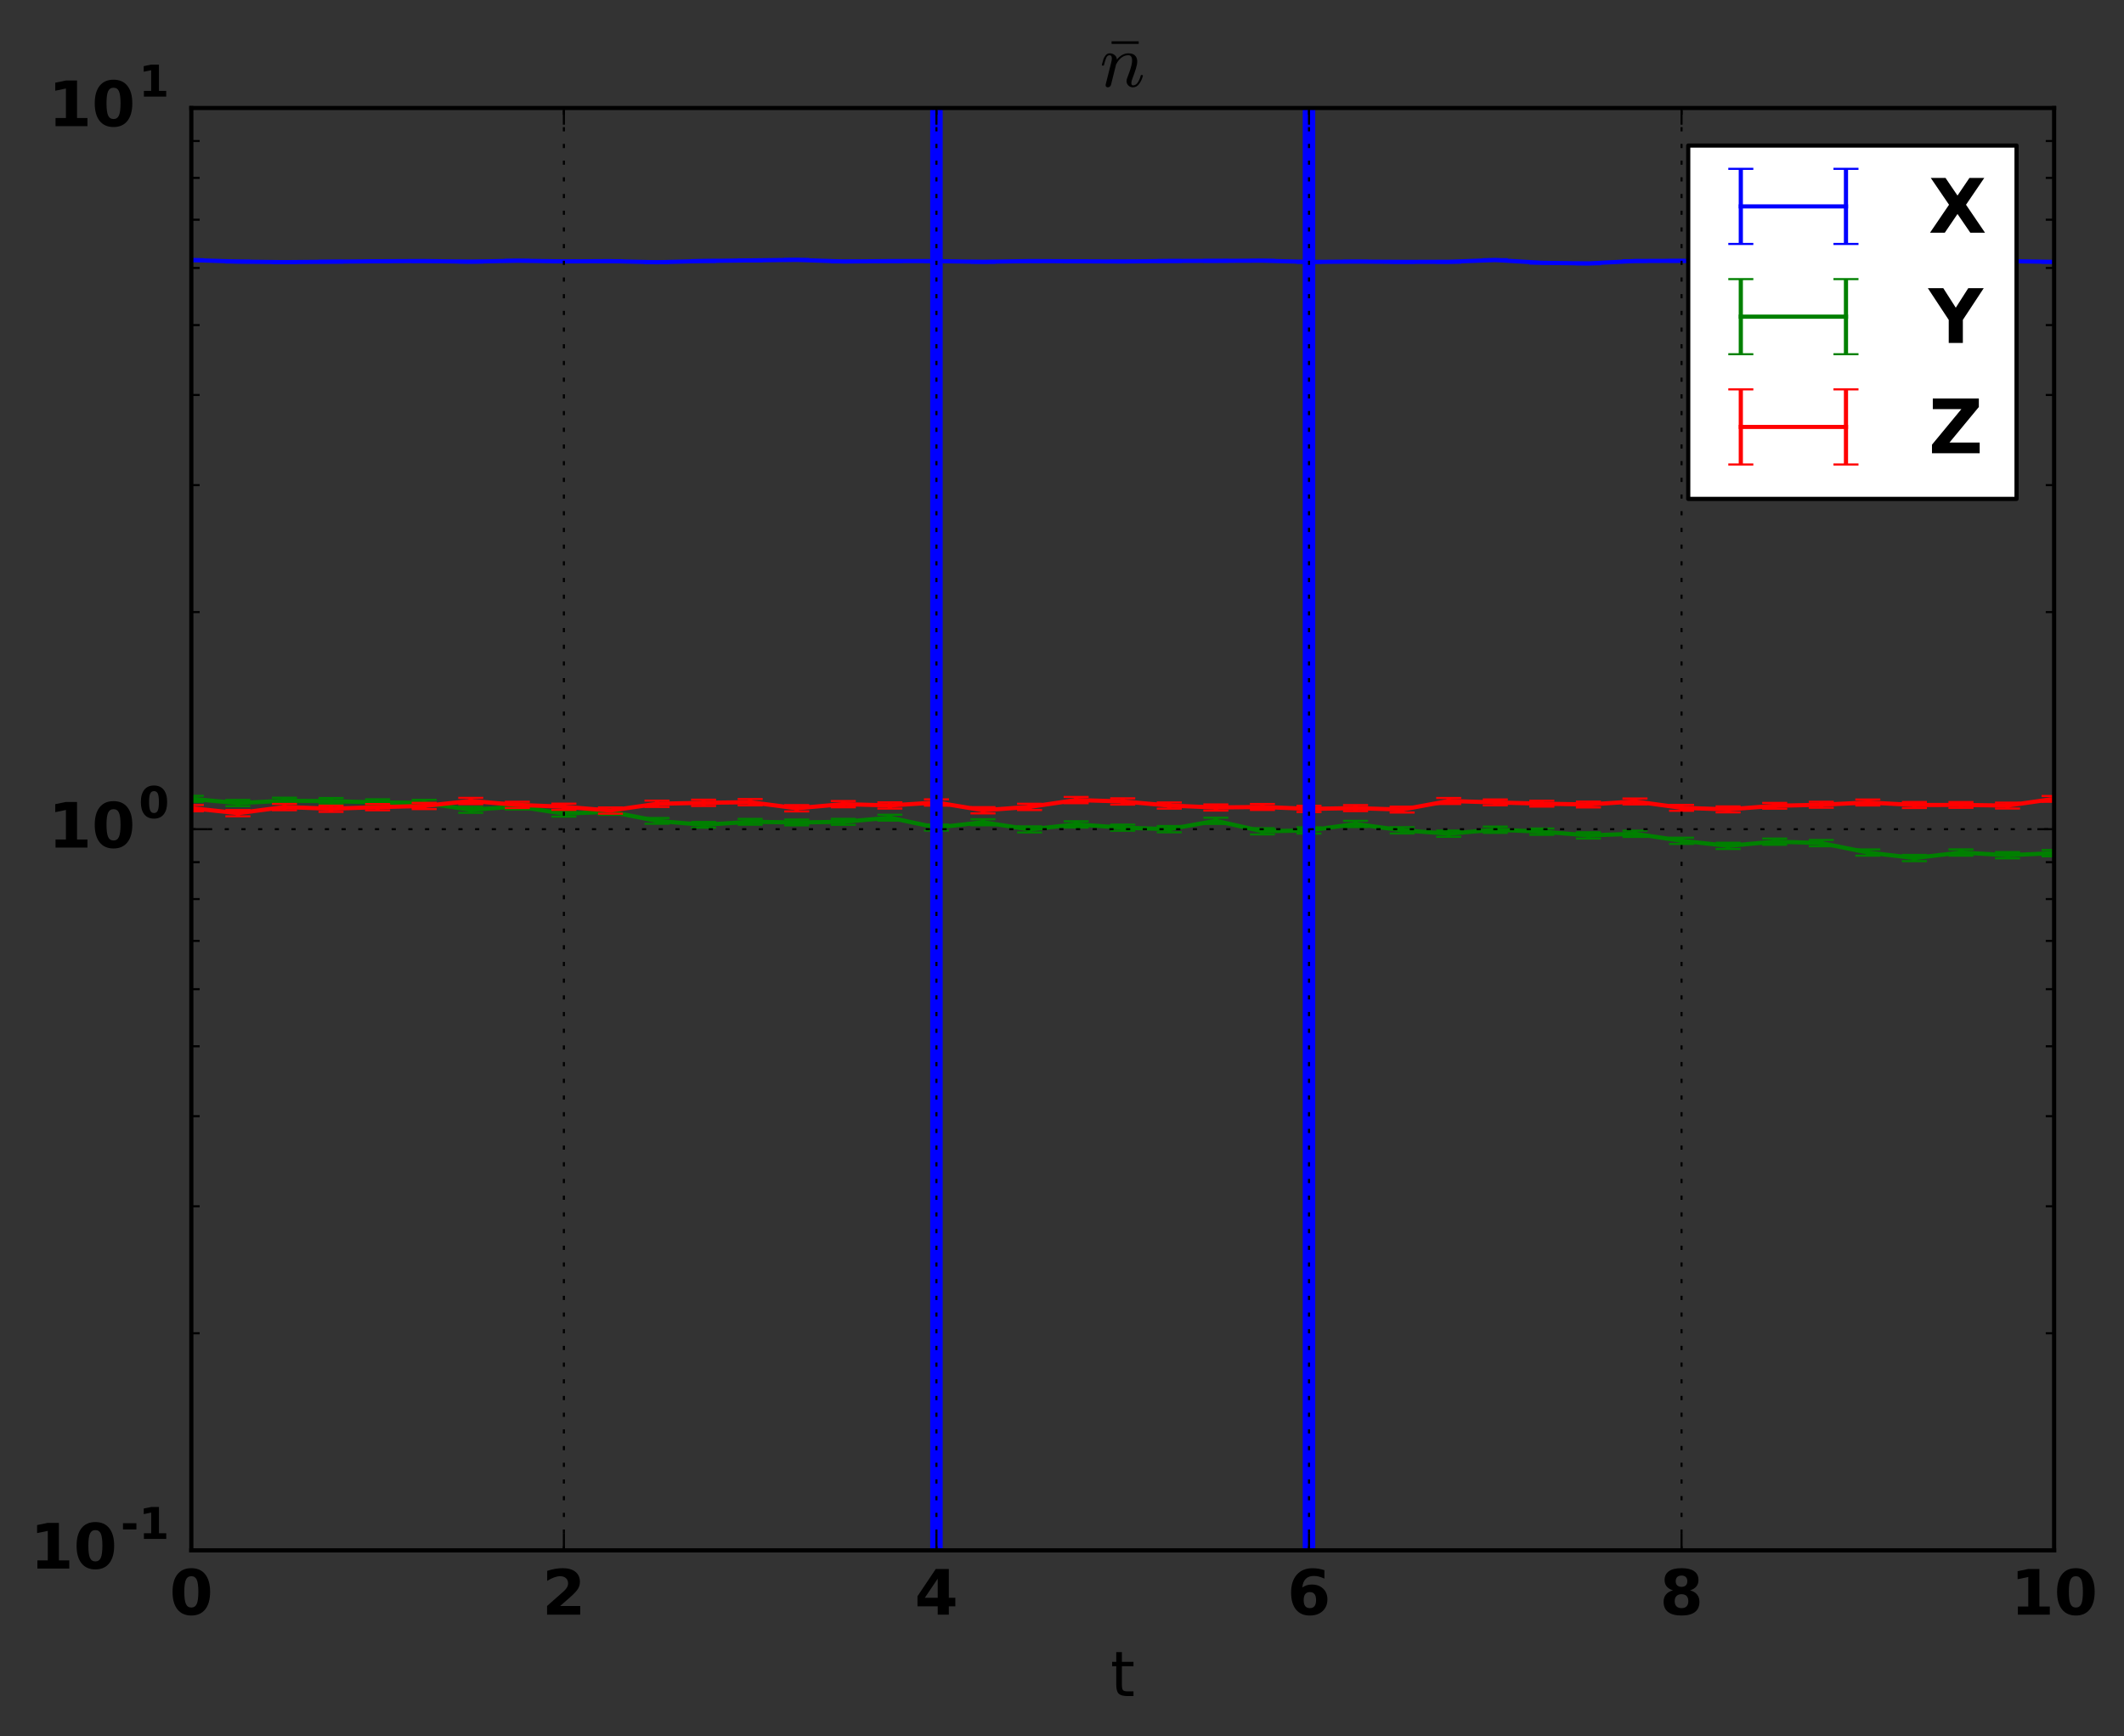 <?xml version="1.0" encoding="utf-8" standalone="no"?>
<!DOCTYPE svg PUBLIC "-//W3C//DTD SVG 1.1//EN"
  "http://www.w3.org/Graphics/SVG/1.1/DTD/svg11.dtd">
<!-- Created with matplotlib (http://matplotlib.org/) -->
<svg height="416pt" version="1.1" viewBox="0 0 509 416" width="509pt" xmlns="http://www.w3.org/2000/svg" xmlns:xlink="http://www.w3.org/1999/xlink">
 <rect x="0" y="0" width="509" height="416" fill="#333333" stroke="none"/>
 <defs>
  <style type="text/css">
*{stroke-linecap:butt;stroke-linejoin:round;stroke-miterlimit:100000;}
  </style>
 </defs>
 <g id="figure_1">
  <g id="patch_1">
   <path d="M 0 416.712 
L 509.887 416.712 
L 509.887 0 
L 0 0 
z
" style="fill:none;"/>
  </g>
  <g id="axes_1">
   <g id="patch_2">
    <path d="M 45.85 371.477 
L 492.25 371.477 
L 492.25 25.877 
L 45.85 25.877 
z
" style="fill:none;"/>
   </g>
   <g id="LineCollection_1">
    <path clip-path="url(#p56fd9164d1)" d="M 45.85 62.508 
L 45.85 62.106 
" style="fill:none;stroke:#0000ff;"/>
    <path clip-path="url(#p56fd9164d1)" d="M 57.01 62.899 
L 57.01 62.465 
" style="fill:none;stroke:#0000ff;"/>
    <path clip-path="url(#p56fd9164d1)" d="M 68.17 63.015 
L 68.17 62.609 
" style="fill:none;stroke:#0000ff;"/>
    <path clip-path="url(#p56fd9164d1)" d="M 79.33 62.91 
L 79.33 62.496 
" style="fill:none;stroke:#0000ff;"/>
    <path clip-path="url(#p56fd9164d1)" d="M 90.49 62.803 
L 90.49 62.396 
" style="fill:none;stroke:#0000ff;"/>
    <path clip-path="url(#p56fd9164d1)" d="M 101.65 62.749 
L 101.65 62.344 
" style="fill:none;stroke:#0000ff;"/>
    <path clip-path="url(#p56fd9164d1)" d="M 112.81 62.904 
L 112.81 62.499 
" style="fill:none;stroke:#0000ff;"/>
    <path clip-path="url(#p56fd9164d1)" d="M 123.97 62.67 
L 123.97 62.273 
" style="fill:none;stroke:#0000ff;"/>
    <path clip-path="url(#p56fd9164d1)" d="M 135.13 62.831 
L 135.13 62.427 
" style="fill:none;stroke:#0000ff;"/>
    <path clip-path="url(#p56fd9164d1)" d="M 146.29 62.776 
L 146.29 62.36 
" style="fill:none;stroke:#0000ff;"/>
    <path clip-path="url(#p56fd9164d1)" d="M 157.45 63.036 
L 157.45 62.642 
" style="fill:none;stroke:#0000ff;"/>
    <path clip-path="url(#p56fd9164d1)" d="M 168.61 62.743 
L 168.61 62.321 
" style="fill:none;stroke:#0000ff;"/>
    <path clip-path="url(#p56fd9164d1)" d="M 179.77 62.599 
L 179.77 62.191 
" style="fill:none;stroke:#0000ff;"/>
    <path clip-path="url(#p56fd9164d1)" d="M 190.93 62.476 
L 190.93 62.064 
" style="fill:none;stroke:#0000ff;"/>
    <path clip-path="url(#p56fd9164d1)" d="M 202.09 62.86 
L 202.09 62.457 
" style="fill:none;stroke:#0000ff;"/>
    <path clip-path="url(#p56fd9164d1)" d="M 213.25 62.758 
L 213.25 62.358 
" style="fill:none;stroke:#0000ff;"/>
    <path clip-path="url(#p56fd9164d1)" d="M 224.41 62.764 
L 224.41 62.361 
" style="fill:none;stroke:#0000ff;"/>
    <path clip-path="url(#p56fd9164d1)" d="M 235.57 62.943 
L 235.57 62.529 
" style="fill:none;stroke:#0000ff;"/>
    <path clip-path="url(#p56fd9164d1)" d="M 246.73 62.759 
L 246.73 62.348 
" style="fill:none;stroke:#0000ff;"/>
    <path clip-path="url(#p56fd9164d1)" d="M 257.89 62.814 
L 257.89 62.396 
" style="fill:none;stroke:#0000ff;"/>
    <path clip-path="url(#p56fd9164d1)" d="M 269.05 62.862 
L 269.05 62.451 
" style="fill:none;stroke:#0000ff;"/>
    <path clip-path="url(#p56fd9164d1)" d="M 280.21 62.739 
L 280.21 62.327 
" style="fill:none;stroke:#0000ff;"/>
    <path clip-path="url(#p56fd9164d1)" d="M 291.37 62.701 
L 291.37 62.304 
" style="fill:none;stroke:#0000ff;"/>
    <path clip-path="url(#p56fd9164d1)" d="M 302.53 62.665 
L 302.53 62.265 
" style="fill:none;stroke:#0000ff;"/>
    <path clip-path="url(#p56fd9164d1)" d="M 313.69 62.956 
L 313.69 62.563 
" style="fill:none;stroke:#0000ff;"/>
    <path clip-path="url(#p56fd9164d1)" d="M 324.85 62.869 
L 324.85 62.485 
" style="fill:none;stroke:#0000ff;"/>
    <path clip-path="url(#p56fd9164d1)" d="M 336.01 62.943 
L 336.01 62.545 
" style="fill:none;stroke:#0000ff;"/>
    <path clip-path="url(#p56fd9164d1)" d="M 347.17 62.934 
L 347.17 62.538 
" style="fill:none;stroke:#0000ff;"/>
    <path clip-path="url(#p56fd9164d1)" d="M 358.33 62.504 
L 358.33 62.108 
" style="fill:none;stroke:#0000ff;"/>
    <path clip-path="url(#p56fd9164d1)" d="M 369.49 63.162 
L 369.49 62.774 
" style="fill:none;stroke:#0000ff;"/>
    <path clip-path="url(#p56fd9164d1)" d="M 380.65 63.31 
L 380.65 62.936 
" style="fill:none;stroke:#0000ff;"/>
    <path clip-path="url(#p56fd9164d1)" d="M 391.81 62.724 
L 391.81 62.346 
" style="fill:none;stroke:#0000ff;"/>
    <path clip-path="url(#p56fd9164d1)" d="M 402.97 62.692 
L 402.97 62.303 
" style="fill:none;stroke:#0000ff;"/>
    <path clip-path="url(#p56fd9164d1)" d="M 414.13 62.973 
L 414.13 62.596 
" style="fill:none;stroke:#0000ff;"/>
    <path clip-path="url(#p56fd9164d1)" d="M 425.29 62.638 
L 425.29 62.251 
" style="fill:none;stroke:#0000ff;"/>
    <path clip-path="url(#p56fd9164d1)" d="M 436.45 63.059 
L 436.45 62.678 
" style="fill:none;stroke:#0000ff;"/>
    <path clip-path="url(#p56fd9164d1)" d="M 447.61 62.933 
L 447.61 62.554 
" style="fill:none;stroke:#0000ff;"/>
    <path clip-path="url(#p56fd9164d1)" d="M 458.77 62.489 
L 458.77 62.087 
" style="fill:none;stroke:#0000ff;"/>
    <path clip-path="url(#p56fd9164d1)" d="M 469.93 62.619 
L 469.93 62.237 
" style="fill:none;stroke:#0000ff;"/>
    <path clip-path="url(#p56fd9164d1)" d="M 481.09 62.762 
L 481.09 62.367 
" style="fill:none;stroke:#0000ff;"/>
    <path clip-path="url(#p56fd9164d1)" d="M 492.25 62.94 
L 492.25 62.561 
" style="fill:none;stroke:#0000ff;"/>
   </g>
   <g id="LineCollection_2">
    <path clip-path="url(#p56fd9164d1)" d="M 45.85 192.138 
L 45.85 190.682 
" style="fill:none;stroke:#008000;"/>
    <path clip-path="url(#p56fd9164d1)" d="M 57.01 193.168 
L 57.01 191.667 
" style="fill:none;stroke:#008000;"/>
    <path clip-path="url(#p56fd9164d1)" d="M 68.17 192.603 
L 68.17 191.125 
" style="fill:none;stroke:#008000;"/>
    <path clip-path="url(#p56fd9164d1)" d="M 79.33 192.701 
L 79.33 191.218 
" style="fill:none;stroke:#008000;"/>
    <path clip-path="url(#p56fd9164d1)" d="M 90.49 193.013 
L 90.49 191.512 
" style="fill:none;stroke:#008000;"/>
    <path clip-path="url(#p56fd9164d1)" d="M 101.65 193.1 
L 101.65 191.638 
" style="fill:none;stroke:#008000;"/>
    <path clip-path="url(#p56fd9164d1)" d="M 112.81 194.76 
L 112.81 193.317 
" style="fill:none;stroke:#008000;"/>
    <path clip-path="url(#p56fd9164d1)" d="M 123.97 193.962 
L 123.97 192.528 
" style="fill:none;stroke:#008000;"/>
    <path clip-path="url(#p56fd9164d1)" d="M 135.13 195.669 
L 135.13 194.233 
" style="fill:none;stroke:#008000;"/>
    <path clip-path="url(#p56fd9164d1)" d="M 146.29 195.234 
L 146.29 193.791 
" style="fill:none;stroke:#008000;"/>
    <path clip-path="url(#p56fd9164d1)" d="M 157.45 197.384 
L 157.45 195.995 
" style="fill:none;stroke:#008000;"/>
    <path clip-path="url(#p56fd9164d1)" d="M 168.61 198.32 
L 168.61 196.937 
" style="fill:none;stroke:#008000;"/>
    <path clip-path="url(#p56fd9164d1)" d="M 179.77 197.61 
L 179.77 196.208 
" style="fill:none;stroke:#008000;"/>
    <path clip-path="url(#p56fd9164d1)" d="M 190.93 197.765 
L 190.93 196.351 
" style="fill:none;stroke:#008000;"/>
    <path clip-path="url(#p56fd9164d1)" d="M 202.09 197.642 
L 202.09 196.2 
" style="fill:none;stroke:#008000;"/>
    <path clip-path="url(#p56fd9164d1)" d="M 213.25 196.634 
L 213.25 195.212 
" style="fill:none;stroke:#008000;"/>
    <path clip-path="url(#p56fd9164d1)" d="M 224.41 199.006 
L 224.41 197.571 
" style="fill:none;stroke:#008000;"/>
    <path clip-path="url(#p56fd9164d1)" d="M 235.57 197.746 
L 235.57 196.287 
" style="fill:none;stroke:#008000;"/>
    <path clip-path="url(#p56fd9164d1)" d="M 246.73 199.47 
L 246.73 198.004 
" style="fill:none;stroke:#008000;"/>
    <path clip-path="url(#p56fd9164d1)" d="M 257.89 198.278 
L 257.89 196.777 
" style="fill:none;stroke:#008000;"/>
    <path clip-path="url(#p56fd9164d1)" d="M 269.05 199.052 
L 269.05 197.572 
" style="fill:none;stroke:#008000;"/>
    <path clip-path="url(#p56fd9164d1)" d="M 280.21 199.425 
L 280.21 197.924 
" style="fill:none;stroke:#008000;"/>
    <path clip-path="url(#p56fd9164d1)" d="M 291.37 197.423 
L 291.37 195.922 
" style="fill:none;stroke:#008000;"/>
    <path clip-path="url(#p56fd9164d1)" d="M 302.53 199.935 
L 302.53 198.434 
" style="fill:none;stroke:#008000;"/>
    <path clip-path="url(#p56fd9164d1)" d="M 313.69 199.728 
L 313.69 198.227 
" style="fill:none;stroke:#008000;"/>
    <path clip-path="url(#p56fd9164d1)" d="M 324.85 198.172 
L 324.85 196.671 
" style="fill:none;stroke:#008000;"/>
    <path clip-path="url(#p56fd9164d1)" d="M 336.01 199.7 
L 336.01 198.199 
" style="fill:none;stroke:#008000;"/>
    <path clip-path="url(#p56fd9164d1)" d="M 347.17 200.502 
L 347.17 199.001 
" style="fill:none;stroke:#008000;"/>
    <path clip-path="url(#p56fd9164d1)" d="M 358.33 199.557 
L 358.33 198.056 
" style="fill:none;stroke:#008000;"/>
    <path clip-path="url(#p56fd9164d1)" d="M 369.49 200.02 
L 369.49 198.519 
" style="fill:none;stroke:#008000;"/>
    <path clip-path="url(#p56fd9164d1)" d="M 380.65 200.918 
L 380.65 199.417 
" style="fill:none;stroke:#008000;"/>
    <path clip-path="url(#p56fd9164d1)" d="M 391.81 200.526 
L 391.81 199.025 
" style="fill:none;stroke:#008000;"/>
    <path clip-path="url(#p56fd9164d1)" d="M 402.97 202.21 
L 402.97 200.709 
" style="fill:none;stroke:#008000;"/>
    <path clip-path="url(#p56fd9164d1)" d="M 414.13 203.42 
L 414.13 201.919 
" style="fill:none;stroke:#008000;"/>
    <path clip-path="url(#p56fd9164d1)" d="M 425.29 202.413 
L 425.29 200.912 
" style="fill:none;stroke:#008000;"/>
    <path clip-path="url(#p56fd9164d1)" d="M 436.45 202.76 
L 436.45 201.259 
" style="fill:none;stroke:#008000;"/>
    <path clip-path="url(#p56fd9164d1)" d="M 447.61 205.023 
L 447.61 203.522 
" style="fill:none;stroke:#008000;"/>
    <path clip-path="url(#p56fd9164d1)" d="M 458.77 206.339 
L 458.77 204.838 
" style="fill:none;stroke:#008000;"/>
    <path clip-path="url(#p56fd9164d1)" d="M 469.93 205.016 
L 469.93 203.515 
" style="fill:none;stroke:#008000;"/>
    <path clip-path="url(#p56fd9164d1)" d="M 481.09 205.67 
L 481.09 204.169 
" style="fill:none;stroke:#008000;"/>
    <path clip-path="url(#p56fd9164d1)" d="M 492.25 205.165 
L 492.25 203.665 
" style="fill:none;stroke:#008000;"/>
   </g>
   <g id="LineCollection_3">
    <path clip-path="url(#p56fd9164d1)" d="M 45.85 194.391 
L 45.85 192.89 
" style="fill:none;stroke:#ff0000;"/>
    <path clip-path="url(#p56fd9164d1)" d="M 57.01 195.591 
L 57.01 194.094 
" style="fill:none;stroke:#ff0000;"/>
    <path clip-path="url(#p56fd9164d1)" d="M 68.17 194.129 
L 68.17 192.628 
" style="fill:none;stroke:#ff0000;"/>
    <path clip-path="url(#p56fd9164d1)" d="M 79.33 194.532 
L 79.33 193.031 
" style="fill:none;stroke:#ff0000;"/>
    <path clip-path="url(#p56fd9164d1)" d="M 90.49 194.153 
L 90.49 192.658 
" style="fill:none;stroke:#ff0000;"/>
    <path clip-path="url(#p56fd9164d1)" d="M 101.65 193.862 
L 101.65 192.361 
" style="fill:none;stroke:#ff0000;"/>
    <path clip-path="url(#p56fd9164d1)" d="M 112.81 192.667 
L 112.81 191.166 
" style="fill:none;stroke:#ff0000;"/>
    <path clip-path="url(#p56fd9164d1)" d="M 123.97 193.607 
L 123.97 192.106 
" style="fill:none;stroke:#ff0000;"/>
    <path clip-path="url(#p56fd9164d1)" d="M 135.13 194.057 
L 135.13 192.556 
" style="fill:none;stroke:#ff0000;"/>
    <path clip-path="url(#p56fd9164d1)" d="M 146.29 194.963 
L 146.29 193.462 
" style="fill:none;stroke:#ff0000;"/>
    <path clip-path="url(#p56fd9164d1)" d="M 157.45 193.344 
L 157.45 191.843 
" style="fill:none;stroke:#ff0000;"/>
    <path clip-path="url(#p56fd9164d1)" d="M 168.61 193.113 
L 168.61 191.612 
" style="fill:none;stroke:#ff0000;"/>
    <path clip-path="url(#p56fd9164d1)" d="M 179.77 192.96 
L 179.77 191.459 
" style="fill:none;stroke:#ff0000;"/>
    <path clip-path="url(#p56fd9164d1)" d="M 190.93 194.417 
L 190.93 192.916 
" style="fill:none;stroke:#ff0000;"/>
    <path clip-path="url(#p56fd9164d1)" d="M 202.09 193.427 
L 202.09 191.926 
" style="fill:none;stroke:#ff0000;"/>
    <path clip-path="url(#p56fd9164d1)" d="M 213.25 193.743 
L 213.25 192.243 
" style="fill:none;stroke:#ff0000;"/>
    <path clip-path="url(#p56fd9164d1)" d="M 224.41 193.031 
L 224.41 191.53 
" style="fill:none;stroke:#ff0000;"/>
    <path clip-path="url(#p56fd9164d1)" d="M 235.57 194.894 
L 235.57 193.393 
" style="fill:none;stroke:#ff0000;"/>
    <path clip-path="url(#p56fd9164d1)" d="M 246.73 194.089 
L 246.73 192.588 
" style="fill:none;stroke:#ff0000;"/>
    <path clip-path="url(#p56fd9164d1)" d="M 257.89 192.448 
L 257.89 190.949 
" style="fill:none;stroke:#ff0000;"/>
    <path clip-path="url(#p56fd9164d1)" d="M 269.05 192.784 
L 269.05 191.283 
" style="fill:none;stroke:#ff0000;"/>
    <path clip-path="url(#p56fd9164d1)" d="M 280.21 193.76 
L 280.21 192.274 
" style="fill:none;stroke:#ff0000;"/>
    <path clip-path="url(#p56fd9164d1)" d="M 291.37 194.221 
L 291.37 192.745 
" style="fill:none;stroke:#ff0000;"/>
    <path clip-path="url(#p56fd9164d1)" d="M 302.53 194.069 
L 302.53 192.638 
" style="fill:none;stroke:#ff0000;"/>
    <path clip-path="url(#p56fd9164d1)" d="M 313.69 194.555 
L 313.69 193.074 
" style="fill:none;stroke:#ff0000;"/>
    <path clip-path="url(#p56fd9164d1)" d="M 324.85 194.347 
L 324.85 192.914 
" style="fill:none;stroke:#ff0000;"/>
    <path clip-path="url(#p56fd9164d1)" d="M 336.01 194.693 
L 336.01 193.275 
" style="fill:none;stroke:#ff0000;"/>
    <path clip-path="url(#p56fd9164d1)" d="M 347.17 192.64 
L 347.17 191.201 
" style="fill:none;stroke:#ff0000;"/>
    <path clip-path="url(#p56fd9164d1)" d="M 358.33 192.973 
L 358.33 191.555 
" style="fill:none;stroke:#ff0000;"/>
    <path clip-path="url(#p56fd9164d1)" d="M 369.49 193.267 
L 369.49 191.859 
" style="fill:none;stroke:#ff0000;"/>
    <path clip-path="url(#p56fd9164d1)" d="M 380.65 193.463 
L 380.65 192.062 
" style="fill:none;stroke:#ff0000;"/>
    <path clip-path="url(#p56fd9164d1)" d="M 391.81 192.746 
L 391.81 191.321 
" style="fill:none;stroke:#ff0000;"/>
    <path clip-path="url(#p56fd9164d1)" d="M 402.97 194.263 
L 402.97 192.852 
" style="fill:none;stroke:#ff0000;"/>
    <path clip-path="url(#p56fd9164d1)" d="M 414.13 194.652 
L 414.13 193.224 
" style="fill:none;stroke:#ff0000;"/>
    <path clip-path="url(#p56fd9164d1)" d="M 425.29 193.774 
L 425.29 192.381 
" style="fill:none;stroke:#ff0000;"/>
    <path clip-path="url(#p56fd9164d1)" d="M 436.45 193.541 
L 436.45 192.111 
" style="fill:none;stroke:#ff0000;"/>
    <path clip-path="url(#p56fd9164d1)" d="M 447.61 192.994 
L 447.61 191.561 
" style="fill:none;stroke:#ff0000;"/>
    <path clip-path="url(#p56fd9164d1)" d="M 458.77 193.6 
L 458.77 192.163 
" style="fill:none;stroke:#ff0000;"/>
    <path clip-path="url(#p56fd9164d1)" d="M 469.93 193.567 
L 469.93 192.174 
" style="fill:none;stroke:#ff0000;"/>
    <path clip-path="url(#p56fd9164d1)" d="M 481.09 193.724 
L 481.09 192.309 
" style="fill:none;stroke:#ff0000;"/>
    <path clip-path="url(#p56fd9164d1)" d="M 492.25 192.117 
L 492.25 190.725 
" style="fill:none;stroke:#ff0000;"/>
   </g>
   <g id="line2d_1">
    <defs>
     <path d="M 3 0 
L -3 -0 
" id="m97907a3780" style="stroke:#0000ff;stroke-width:0.5;"/>
    </defs>
    <g clip-path="url(#p56fd9164d1)">
     <use style="fill:#0000ff;stroke:#0000ff;stroke-width:0.5;" x="45.85" xlink:href="#m97907a3780" y="62.508"/>
     <use style="fill:#0000ff;stroke:#0000ff;stroke-width:0.5;" x="57.01" xlink:href="#m97907a3780" y="62.899"/>
     <use style="fill:#0000ff;stroke:#0000ff;stroke-width:0.5;" x="68.17" xlink:href="#m97907a3780" y="63.015"/>
     <use style="fill:#0000ff;stroke:#0000ff;stroke-width:0.5;" x="79.33" xlink:href="#m97907a3780" y="62.91"/>
     <use style="fill:#0000ff;stroke:#0000ff;stroke-width:0.5;" x="90.49" xlink:href="#m97907a3780" y="62.803"/>
     <use style="fill:#0000ff;stroke:#0000ff;stroke-width:0.5;" x="101.65" xlink:href="#m97907a3780" y="62.749"/>
     <use style="fill:#0000ff;stroke:#0000ff;stroke-width:0.5;" x="112.81" xlink:href="#m97907a3780" y="62.904"/>
     <use style="fill:#0000ff;stroke:#0000ff;stroke-width:0.5;" x="123.97" xlink:href="#m97907a3780" y="62.67"/>
     <use style="fill:#0000ff;stroke:#0000ff;stroke-width:0.5;" x="135.13" xlink:href="#m97907a3780" y="62.831"/>
     <use style="fill:#0000ff;stroke:#0000ff;stroke-width:0.5;" x="146.29" xlink:href="#m97907a3780" y="62.776"/>
     <use style="fill:#0000ff;stroke:#0000ff;stroke-width:0.5;" x="157.45" xlink:href="#m97907a3780" y="63.036"/>
     <use style="fill:#0000ff;stroke:#0000ff;stroke-width:0.5;" x="168.61" xlink:href="#m97907a3780" y="62.743"/>
     <use style="fill:#0000ff;stroke:#0000ff;stroke-width:0.5;" x="179.77" xlink:href="#m97907a3780" y="62.599"/>
     <use style="fill:#0000ff;stroke:#0000ff;stroke-width:0.5;" x="190.93" xlink:href="#m97907a3780" y="62.476"/>
     <use style="fill:#0000ff;stroke:#0000ff;stroke-width:0.5;" x="202.09" xlink:href="#m97907a3780" y="62.86"/>
     <use style="fill:#0000ff;stroke:#0000ff;stroke-width:0.5;" x="213.25" xlink:href="#m97907a3780" y="62.758"/>
     <use style="fill:#0000ff;stroke:#0000ff;stroke-width:0.5;" x="224.41" xlink:href="#m97907a3780" y="62.764"/>
     <use style="fill:#0000ff;stroke:#0000ff;stroke-width:0.5;" x="235.57" xlink:href="#m97907a3780" y="62.943"/>
     <use style="fill:#0000ff;stroke:#0000ff;stroke-width:0.5;" x="246.73" xlink:href="#m97907a3780" y="62.759"/>
     <use style="fill:#0000ff;stroke:#0000ff;stroke-width:0.5;" x="257.89" xlink:href="#m97907a3780" y="62.814"/>
     <use style="fill:#0000ff;stroke:#0000ff;stroke-width:0.5;" x="269.05" xlink:href="#m97907a3780" y="62.862"/>
     <use style="fill:#0000ff;stroke:#0000ff;stroke-width:0.5;" x="280.21" xlink:href="#m97907a3780" y="62.739"/>
     <use style="fill:#0000ff;stroke:#0000ff;stroke-width:0.5;" x="291.37" xlink:href="#m97907a3780" y="62.701"/>
     <use style="fill:#0000ff;stroke:#0000ff;stroke-width:0.5;" x="302.53" xlink:href="#m97907a3780" y="62.665"/>
     <use style="fill:#0000ff;stroke:#0000ff;stroke-width:0.5;" x="313.69" xlink:href="#m97907a3780" y="62.956"/>
     <use style="fill:#0000ff;stroke:#0000ff;stroke-width:0.5;" x="324.85" xlink:href="#m97907a3780" y="62.869"/>
     <use style="fill:#0000ff;stroke:#0000ff;stroke-width:0.5;" x="336.01" xlink:href="#m97907a3780" y="62.943"/>
     <use style="fill:#0000ff;stroke:#0000ff;stroke-width:0.5;" x="347.17" xlink:href="#m97907a3780" y="62.934"/>
     <use style="fill:#0000ff;stroke:#0000ff;stroke-width:0.5;" x="358.33" xlink:href="#m97907a3780" y="62.504"/>
     <use style="fill:#0000ff;stroke:#0000ff;stroke-width:0.5;" x="369.49" xlink:href="#m97907a3780" y="63.162"/>
     <use style="fill:#0000ff;stroke:#0000ff;stroke-width:0.5;" x="380.65" xlink:href="#m97907a3780" y="63.31"/>
     <use style="fill:#0000ff;stroke:#0000ff;stroke-width:0.5;" x="391.81" xlink:href="#m97907a3780" y="62.724"/>
     <use style="fill:#0000ff;stroke:#0000ff;stroke-width:0.5;" x="402.97" xlink:href="#m97907a3780" y="62.692"/>
     <use style="fill:#0000ff;stroke:#0000ff;stroke-width:0.5;" x="414.13" xlink:href="#m97907a3780" y="62.973"/>
     <use style="fill:#0000ff;stroke:#0000ff;stroke-width:0.5;" x="425.29" xlink:href="#m97907a3780" y="62.638"/>
     <use style="fill:#0000ff;stroke:#0000ff;stroke-width:0.5;" x="436.45" xlink:href="#m97907a3780" y="63.059"/>
     <use style="fill:#0000ff;stroke:#0000ff;stroke-width:0.5;" x="447.61" xlink:href="#m97907a3780" y="62.933"/>
     <use style="fill:#0000ff;stroke:#0000ff;stroke-width:0.5;" x="458.77" xlink:href="#m97907a3780" y="62.489"/>
     <use style="fill:#0000ff;stroke:#0000ff;stroke-width:0.5;" x="469.93" xlink:href="#m97907a3780" y="62.619"/>
     <use style="fill:#0000ff;stroke:#0000ff;stroke-width:0.5;" x="481.09" xlink:href="#m97907a3780" y="62.762"/>
     <use style="fill:#0000ff;stroke:#0000ff;stroke-width:0.5;" x="492.25" xlink:href="#m97907a3780" y="62.94"/>
    </g>
   </g>
   <g id="line2d_2">
    <g clip-path="url(#p56fd9164d1)">
     <use style="fill:#0000ff;stroke:#0000ff;stroke-width:0.5;" x="45.85" xlink:href="#m97907a3780" y="62.106"/>
     <use style="fill:#0000ff;stroke:#0000ff;stroke-width:0.5;" x="57.01" xlink:href="#m97907a3780" y="62.465"/>
     <use style="fill:#0000ff;stroke:#0000ff;stroke-width:0.5;" x="68.17" xlink:href="#m97907a3780" y="62.609"/>
     <use style="fill:#0000ff;stroke:#0000ff;stroke-width:0.5;" x="79.33" xlink:href="#m97907a3780" y="62.496"/>
     <use style="fill:#0000ff;stroke:#0000ff;stroke-width:0.5;" x="90.49" xlink:href="#m97907a3780" y="62.396"/>
     <use style="fill:#0000ff;stroke:#0000ff;stroke-width:0.5;" x="101.65" xlink:href="#m97907a3780" y="62.344"/>
     <use style="fill:#0000ff;stroke:#0000ff;stroke-width:0.5;" x="112.81" xlink:href="#m97907a3780" y="62.499"/>
     <use style="fill:#0000ff;stroke:#0000ff;stroke-width:0.5;" x="123.97" xlink:href="#m97907a3780" y="62.273"/>
     <use style="fill:#0000ff;stroke:#0000ff;stroke-width:0.5;" x="135.13" xlink:href="#m97907a3780" y="62.427"/>
     <use style="fill:#0000ff;stroke:#0000ff;stroke-width:0.5;" x="146.29" xlink:href="#m97907a3780" y="62.36"/>
     <use style="fill:#0000ff;stroke:#0000ff;stroke-width:0.5;" x="157.45" xlink:href="#m97907a3780" y="62.642"/>
     <use style="fill:#0000ff;stroke:#0000ff;stroke-width:0.5;" x="168.61" xlink:href="#m97907a3780" y="62.321"/>
     <use style="fill:#0000ff;stroke:#0000ff;stroke-width:0.5;" x="179.77" xlink:href="#m97907a3780" y="62.191"/>
     <use style="fill:#0000ff;stroke:#0000ff;stroke-width:0.5;" x="190.93" xlink:href="#m97907a3780" y="62.064"/>
     <use style="fill:#0000ff;stroke:#0000ff;stroke-width:0.5;" x="202.09" xlink:href="#m97907a3780" y="62.457"/>
     <use style="fill:#0000ff;stroke:#0000ff;stroke-width:0.5;" x="213.25" xlink:href="#m97907a3780" y="62.358"/>
     <use style="fill:#0000ff;stroke:#0000ff;stroke-width:0.5;" x="224.41" xlink:href="#m97907a3780" y="62.361"/>
     <use style="fill:#0000ff;stroke:#0000ff;stroke-width:0.5;" x="235.57" xlink:href="#m97907a3780" y="62.529"/>
     <use style="fill:#0000ff;stroke:#0000ff;stroke-width:0.5;" x="246.73" xlink:href="#m97907a3780" y="62.348"/>
     <use style="fill:#0000ff;stroke:#0000ff;stroke-width:0.5;" x="257.89" xlink:href="#m97907a3780" y="62.396"/>
     <use style="fill:#0000ff;stroke:#0000ff;stroke-width:0.5;" x="269.05" xlink:href="#m97907a3780" y="62.451"/>
     <use style="fill:#0000ff;stroke:#0000ff;stroke-width:0.5;" x="280.21" xlink:href="#m97907a3780" y="62.327"/>
     <use style="fill:#0000ff;stroke:#0000ff;stroke-width:0.5;" x="291.37" xlink:href="#m97907a3780" y="62.304"/>
     <use style="fill:#0000ff;stroke:#0000ff;stroke-width:0.5;" x="302.53" xlink:href="#m97907a3780" y="62.265"/>
     <use style="fill:#0000ff;stroke:#0000ff;stroke-width:0.5;" x="313.69" xlink:href="#m97907a3780" y="62.563"/>
     <use style="fill:#0000ff;stroke:#0000ff;stroke-width:0.5;" x="324.85" xlink:href="#m97907a3780" y="62.485"/>
     <use style="fill:#0000ff;stroke:#0000ff;stroke-width:0.5;" x="336.01" xlink:href="#m97907a3780" y="62.545"/>
     <use style="fill:#0000ff;stroke:#0000ff;stroke-width:0.5;" x="347.17" xlink:href="#m97907a3780" y="62.538"/>
     <use style="fill:#0000ff;stroke:#0000ff;stroke-width:0.5;" x="358.33" xlink:href="#m97907a3780" y="62.108"/>
     <use style="fill:#0000ff;stroke:#0000ff;stroke-width:0.5;" x="369.49" xlink:href="#m97907a3780" y="62.774"/>
     <use style="fill:#0000ff;stroke:#0000ff;stroke-width:0.5;" x="380.65" xlink:href="#m97907a3780" y="62.936"/>
     <use style="fill:#0000ff;stroke:#0000ff;stroke-width:0.5;" x="391.81" xlink:href="#m97907a3780" y="62.346"/>
     <use style="fill:#0000ff;stroke:#0000ff;stroke-width:0.5;" x="402.97" xlink:href="#m97907a3780" y="62.303"/>
     <use style="fill:#0000ff;stroke:#0000ff;stroke-width:0.5;" x="414.13" xlink:href="#m97907a3780" y="62.596"/>
     <use style="fill:#0000ff;stroke:#0000ff;stroke-width:0.5;" x="425.29" xlink:href="#m97907a3780" y="62.251"/>
     <use style="fill:#0000ff;stroke:#0000ff;stroke-width:0.5;" x="436.45" xlink:href="#m97907a3780" y="62.678"/>
     <use style="fill:#0000ff;stroke:#0000ff;stroke-width:0.5;" x="447.61" xlink:href="#m97907a3780" y="62.554"/>
     <use style="fill:#0000ff;stroke:#0000ff;stroke-width:0.5;" x="458.77" xlink:href="#m97907a3780" y="62.087"/>
     <use style="fill:#0000ff;stroke:#0000ff;stroke-width:0.5;" x="469.93" xlink:href="#m97907a3780" y="62.237"/>
     <use style="fill:#0000ff;stroke:#0000ff;stroke-width:0.5;" x="481.09" xlink:href="#m97907a3780" y="62.367"/>
     <use style="fill:#0000ff;stroke:#0000ff;stroke-width:0.5;" x="492.25" xlink:href="#m97907a3780" y="62.561"/>
    </g>
   </g>
   <g id="line2d_3">
    <path clip-path="url(#p56fd9164d1)" d="M 45.85 62.307 
L 57.01 62.682 
L 68.17 62.812 
L 79.33 62.703 
L 90.49 62.599 
L 101.65 62.546 
L 112.81 62.701 
L 123.97 62.471 
L 135.13 62.629 
L 146.29 62.568 
L 157.45 62.839 
L 168.61 62.532 
L 179.77 62.395 
L 190.93 62.27 
L 202.09 62.658 
L 213.25 62.558 
L 224.41 62.562 
L 235.57 62.736 
L 246.73 62.553 
L 257.89 62.605 
L 269.05 62.656 
L 280.21 62.533 
L 291.37 62.502 
L 302.53 62.465 
L 313.69 62.759 
L 324.85 62.677 
L 336.01 62.744 
L 347.17 62.735 
L 358.33 62.305 
L 369.49 62.967 
L 380.65 63.122 
L 391.81 62.535 
L 402.97 62.497 
L 414.13 62.784 
L 425.29 62.444 
L 436.45 62.869 
L 447.61 62.743 
L 458.77 62.288 
L 469.93 62.428 
L 481.09 62.564 
L 492.25 62.75 
" style="fill:none;stroke:#0000ff;stroke-linecap:square;"/>
   </g>
   <g id="line2d_4">
    <defs>
     <path d="M 3 0 
L -3 -0 
" id="m2e876c48d4" style="stroke:#008000;stroke-width:0.5;"/>
    </defs>
    <g clip-path="url(#p56fd9164d1)">
     <use style="fill:#008000;stroke:#008000;stroke-width:0.5;" x="45.85" xlink:href="#m2e876c48d4" y="192.138"/>
     <use style="fill:#008000;stroke:#008000;stroke-width:0.5;" x="57.01" xlink:href="#m2e876c48d4" y="193.168"/>
     <use style="fill:#008000;stroke:#008000;stroke-width:0.5;" x="68.17" xlink:href="#m2e876c48d4" y="192.603"/>
     <use style="fill:#008000;stroke:#008000;stroke-width:0.5;" x="79.33" xlink:href="#m2e876c48d4" y="192.701"/>
     <use style="fill:#008000;stroke:#008000;stroke-width:0.5;" x="90.49" xlink:href="#m2e876c48d4" y="193.013"/>
     <use style="fill:#008000;stroke:#008000;stroke-width:0.5;" x="101.65" xlink:href="#m2e876c48d4" y="193.1"/>
     <use style="fill:#008000;stroke:#008000;stroke-width:0.5;" x="112.81" xlink:href="#m2e876c48d4" y="194.76"/>
     <use style="fill:#008000;stroke:#008000;stroke-width:0.5;" x="123.97" xlink:href="#m2e876c48d4" y="193.962"/>
     <use style="fill:#008000;stroke:#008000;stroke-width:0.5;" x="135.13" xlink:href="#m2e876c48d4" y="195.669"/>
     <use style="fill:#008000;stroke:#008000;stroke-width:0.5;" x="146.29" xlink:href="#m2e876c48d4" y="195.234"/>
     <use style="fill:#008000;stroke:#008000;stroke-width:0.5;" x="157.45" xlink:href="#m2e876c48d4" y="197.384"/>
     <use style="fill:#008000;stroke:#008000;stroke-width:0.5;" x="168.61" xlink:href="#m2e876c48d4" y="198.32"/>
     <use style="fill:#008000;stroke:#008000;stroke-width:0.5;" x="179.77" xlink:href="#m2e876c48d4" y="197.61"/>
     <use style="fill:#008000;stroke:#008000;stroke-width:0.5;" x="190.93" xlink:href="#m2e876c48d4" y="197.765"/>
     <use style="fill:#008000;stroke:#008000;stroke-width:0.5;" x="202.09" xlink:href="#m2e876c48d4" y="197.642"/>
     <use style="fill:#008000;stroke:#008000;stroke-width:0.5;" x="213.25" xlink:href="#m2e876c48d4" y="196.634"/>
     <use style="fill:#008000;stroke:#008000;stroke-width:0.5;" x="224.41" xlink:href="#m2e876c48d4" y="199.006"/>
     <use style="fill:#008000;stroke:#008000;stroke-width:0.5;" x="235.57" xlink:href="#m2e876c48d4" y="197.746"/>
     <use style="fill:#008000;stroke:#008000;stroke-width:0.5;" x="246.73" xlink:href="#m2e876c48d4" y="199.47"/>
     <use style="fill:#008000;stroke:#008000;stroke-width:0.5;" x="257.89" xlink:href="#m2e876c48d4" y="198.278"/>
     <use style="fill:#008000;stroke:#008000;stroke-width:0.5;" x="269.05" xlink:href="#m2e876c48d4" y="199.052"/>
     <use style="fill:#008000;stroke:#008000;stroke-width:0.5;" x="280.21" xlink:href="#m2e876c48d4" y="199.425"/>
     <use style="fill:#008000;stroke:#008000;stroke-width:0.5;" x="291.37" xlink:href="#m2e876c48d4" y="197.423"/>
     <use style="fill:#008000;stroke:#008000;stroke-width:0.5;" x="302.53" xlink:href="#m2e876c48d4" y="199.935"/>
     <use style="fill:#008000;stroke:#008000;stroke-width:0.5;" x="313.69" xlink:href="#m2e876c48d4" y="199.728"/>
     <use style="fill:#008000;stroke:#008000;stroke-width:0.5;" x="324.85" xlink:href="#m2e876c48d4" y="198.172"/>
     <use style="fill:#008000;stroke:#008000;stroke-width:0.5;" x="336.01" xlink:href="#m2e876c48d4" y="199.7"/>
     <use style="fill:#008000;stroke:#008000;stroke-width:0.5;" x="347.17" xlink:href="#m2e876c48d4" y="200.502"/>
     <use style="fill:#008000;stroke:#008000;stroke-width:0.5;" x="358.33" xlink:href="#m2e876c48d4" y="199.557"/>
     <use style="fill:#008000;stroke:#008000;stroke-width:0.5;" x="369.49" xlink:href="#m2e876c48d4" y="200.02"/>
     <use style="fill:#008000;stroke:#008000;stroke-width:0.5;" x="380.65" xlink:href="#m2e876c48d4" y="200.918"/>
     <use style="fill:#008000;stroke:#008000;stroke-width:0.5;" x="391.81" xlink:href="#m2e876c48d4" y="200.526"/>
     <use style="fill:#008000;stroke:#008000;stroke-width:0.5;" x="402.97" xlink:href="#m2e876c48d4" y="202.21"/>
     <use style="fill:#008000;stroke:#008000;stroke-width:0.5;" x="414.13" xlink:href="#m2e876c48d4" y="203.42"/>
     <use style="fill:#008000;stroke:#008000;stroke-width:0.5;" x="425.29" xlink:href="#m2e876c48d4" y="202.413"/>
     <use style="fill:#008000;stroke:#008000;stroke-width:0.5;" x="436.45" xlink:href="#m2e876c48d4" y="202.76"/>
     <use style="fill:#008000;stroke:#008000;stroke-width:0.5;" x="447.61" xlink:href="#m2e876c48d4" y="205.023"/>
     <use style="fill:#008000;stroke:#008000;stroke-width:0.5;" x="458.77" xlink:href="#m2e876c48d4" y="206.339"/>
     <use style="fill:#008000;stroke:#008000;stroke-width:0.5;" x="469.93" xlink:href="#m2e876c48d4" y="205.016"/>
     <use style="fill:#008000;stroke:#008000;stroke-width:0.5;" x="481.09" xlink:href="#m2e876c48d4" y="205.67"/>
     <use style="fill:#008000;stroke:#008000;stroke-width:0.5;" x="492.25" xlink:href="#m2e876c48d4" y="205.165"/>
    </g>
   </g>
   <g id="line2d_5">
    <g clip-path="url(#p56fd9164d1)">
     <use style="fill:#008000;stroke:#008000;stroke-width:0.5;" x="45.85" xlink:href="#m2e876c48d4" y="190.682"/>
     <use style="fill:#008000;stroke:#008000;stroke-width:0.5;" x="57.01" xlink:href="#m2e876c48d4" y="191.667"/>
     <use style="fill:#008000;stroke:#008000;stroke-width:0.5;" x="68.17" xlink:href="#m2e876c48d4" y="191.125"/>
     <use style="fill:#008000;stroke:#008000;stroke-width:0.5;" x="79.33" xlink:href="#m2e876c48d4" y="191.218"/>
     <use style="fill:#008000;stroke:#008000;stroke-width:0.5;" x="90.49" xlink:href="#m2e876c48d4" y="191.512"/>
     <use style="fill:#008000;stroke:#008000;stroke-width:0.5;" x="101.65" xlink:href="#m2e876c48d4" y="191.638"/>
     <use style="fill:#008000;stroke:#008000;stroke-width:0.5;" x="112.81" xlink:href="#m2e876c48d4" y="193.317"/>
     <use style="fill:#008000;stroke:#008000;stroke-width:0.5;" x="123.97" xlink:href="#m2e876c48d4" y="192.528"/>
     <use style="fill:#008000;stroke:#008000;stroke-width:0.5;" x="135.13" xlink:href="#m2e876c48d4" y="194.233"/>
     <use style="fill:#008000;stroke:#008000;stroke-width:0.5;" x="146.29" xlink:href="#m2e876c48d4" y="193.791"/>
     <use style="fill:#008000;stroke:#008000;stroke-width:0.5;" x="157.45" xlink:href="#m2e876c48d4" y="195.995"/>
     <use style="fill:#008000;stroke:#008000;stroke-width:0.5;" x="168.61" xlink:href="#m2e876c48d4" y="196.937"/>
     <use style="fill:#008000;stroke:#008000;stroke-width:0.5;" x="179.77" xlink:href="#m2e876c48d4" y="196.208"/>
     <use style="fill:#008000;stroke:#008000;stroke-width:0.5;" x="190.93" xlink:href="#m2e876c48d4" y="196.351"/>
     <use style="fill:#008000;stroke:#008000;stroke-width:0.5;" x="202.09" xlink:href="#m2e876c48d4" y="196.2"/>
     <use style="fill:#008000;stroke:#008000;stroke-width:0.5;" x="213.25" xlink:href="#m2e876c48d4" y="195.212"/>
     <use style="fill:#008000;stroke:#008000;stroke-width:0.5;" x="224.41" xlink:href="#m2e876c48d4" y="197.571"/>
     <use style="fill:#008000;stroke:#008000;stroke-width:0.5;" x="235.57" xlink:href="#m2e876c48d4" y="196.287"/>
     <use style="fill:#008000;stroke:#008000;stroke-width:0.5;" x="246.73" xlink:href="#m2e876c48d4" y="198.004"/>
     <use style="fill:#008000;stroke:#008000;stroke-width:0.5;" x="257.89" xlink:href="#m2e876c48d4" y="196.777"/>
     <use style="fill:#008000;stroke:#008000;stroke-width:0.5;" x="269.05" xlink:href="#m2e876c48d4" y="197.572"/>
     <use style="fill:#008000;stroke:#008000;stroke-width:0.5;" x="280.21" xlink:href="#m2e876c48d4" y="197.924"/>
     <use style="fill:#008000;stroke:#008000;stroke-width:0.5;" x="291.37" xlink:href="#m2e876c48d4" y="195.922"/>
     <use style="fill:#008000;stroke:#008000;stroke-width:0.5;" x="302.53" xlink:href="#m2e876c48d4" y="198.434"/>
     <use style="fill:#008000;stroke:#008000;stroke-width:0.5;" x="313.69" xlink:href="#m2e876c48d4" y="198.227"/>
     <use style="fill:#008000;stroke:#008000;stroke-width:0.5;" x="324.85" xlink:href="#m2e876c48d4" y="196.671"/>
     <use style="fill:#008000;stroke:#008000;stroke-width:0.5;" x="336.01" xlink:href="#m2e876c48d4" y="198.199"/>
     <use style="fill:#008000;stroke:#008000;stroke-width:0.5;" x="347.17" xlink:href="#m2e876c48d4" y="199.001"/>
     <use style="fill:#008000;stroke:#008000;stroke-width:0.5;" x="358.33" xlink:href="#m2e876c48d4" y="198.056"/>
     <use style="fill:#008000;stroke:#008000;stroke-width:0.5;" x="369.49" xlink:href="#m2e876c48d4" y="198.519"/>
     <use style="fill:#008000;stroke:#008000;stroke-width:0.5;" x="380.65" xlink:href="#m2e876c48d4" y="199.417"/>
     <use style="fill:#008000;stroke:#008000;stroke-width:0.5;" x="391.81" xlink:href="#m2e876c48d4" y="199.025"/>
     <use style="fill:#008000;stroke:#008000;stroke-width:0.5;" x="402.97" xlink:href="#m2e876c48d4" y="200.709"/>
     <use style="fill:#008000;stroke:#008000;stroke-width:0.5;" x="414.13" xlink:href="#m2e876c48d4" y="201.919"/>
     <use style="fill:#008000;stroke:#008000;stroke-width:0.5;" x="425.29" xlink:href="#m2e876c48d4" y="200.912"/>
     <use style="fill:#008000;stroke:#008000;stroke-width:0.5;" x="436.45" xlink:href="#m2e876c48d4" y="201.259"/>
     <use style="fill:#008000;stroke:#008000;stroke-width:0.5;" x="447.61" xlink:href="#m2e876c48d4" y="203.522"/>
     <use style="fill:#008000;stroke:#008000;stroke-width:0.5;" x="458.77" xlink:href="#m2e876c48d4" y="204.838"/>
     <use style="fill:#008000;stroke:#008000;stroke-width:0.5;" x="469.93" xlink:href="#m2e876c48d4" y="203.515"/>
     <use style="fill:#008000;stroke:#008000;stroke-width:0.5;" x="481.09" xlink:href="#m2e876c48d4" y="204.169"/>
     <use style="fill:#008000;stroke:#008000;stroke-width:0.5;" x="492.25" xlink:href="#m2e876c48d4" y="203.665"/>
    </g>
   </g>
   <g id="line2d_6">
    <path clip-path="url(#p56fd9164d1)" d="M 45.85 191.406 
L 57.01 192.414 
L 68.17 191.861 
L 79.33 191.956 
L 90.49 192.259 
L 101.65 192.365 
L 112.81 194.035 
L 123.97 193.242 
L 135.13 194.948 
L 146.29 194.509 
L 157.45 196.686 
L 168.61 197.625 
L 179.77 196.906 
L 190.93 197.055 
L 202.09 196.918 
L 213.25 195.92 
L 224.41 198.285 
L 235.57 197.013 
L 246.73 198.733 
L 257.89 197.523 
L 269.05 198.308 
L 280.21 198.671 
L 291.37 196.669 
L 302.53 199.181 
L 313.69 198.974 
L 324.85 197.418 
L 336.01 198.946 
L 347.17 199.748 
L 358.33 198.803 
L 369.49 199.266 
L 380.65 200.164 
L 391.81 199.772 
L 402.97 201.455 
L 414.13 202.666 
L 425.29 201.658 
L 436.45 202.006 
L 447.61 204.269 
L 458.77 205.585 
L 469.93 204.262 
L 481.09 204.916 
L 492.25 204.411 
" style="fill:none;stroke:#008000;stroke-linecap:square;"/>
   </g>
   <g id="line2d_7">
    <defs>
     <path d="M 3 0 
L -3 -0 
" id="m8b5d822583" style="stroke:#ff0000;stroke-width:0.5;"/>
    </defs>
    <g clip-path="url(#p56fd9164d1)">
     <use style="fill:#ff0000;stroke:#ff0000;stroke-width:0.5;" x="45.85" xlink:href="#m8b5d822583" y="194.391"/>
     <use style="fill:#ff0000;stroke:#ff0000;stroke-width:0.5;" x="57.01" xlink:href="#m8b5d822583" y="195.591"/>
     <use style="fill:#ff0000;stroke:#ff0000;stroke-width:0.5;" x="68.17" xlink:href="#m8b5d822583" y="194.129"/>
     <use style="fill:#ff0000;stroke:#ff0000;stroke-width:0.5;" x="79.33" xlink:href="#m8b5d822583" y="194.532"/>
     <use style="fill:#ff0000;stroke:#ff0000;stroke-width:0.5;" x="90.49" xlink:href="#m8b5d822583" y="194.153"/>
     <use style="fill:#ff0000;stroke:#ff0000;stroke-width:0.5;" x="101.65" xlink:href="#m8b5d822583" y="193.862"/>
     <use style="fill:#ff0000;stroke:#ff0000;stroke-width:0.5;" x="112.81" xlink:href="#m8b5d822583" y="192.667"/>
     <use style="fill:#ff0000;stroke:#ff0000;stroke-width:0.5;" x="123.97" xlink:href="#m8b5d822583" y="193.607"/>
     <use style="fill:#ff0000;stroke:#ff0000;stroke-width:0.5;" x="135.13" xlink:href="#m8b5d822583" y="194.057"/>
     <use style="fill:#ff0000;stroke:#ff0000;stroke-width:0.5;" x="146.29" xlink:href="#m8b5d822583" y="194.963"/>
     <use style="fill:#ff0000;stroke:#ff0000;stroke-width:0.5;" x="157.45" xlink:href="#m8b5d822583" y="193.344"/>
     <use style="fill:#ff0000;stroke:#ff0000;stroke-width:0.5;" x="168.61" xlink:href="#m8b5d822583" y="193.113"/>
     <use style="fill:#ff0000;stroke:#ff0000;stroke-width:0.5;" x="179.77" xlink:href="#m8b5d822583" y="192.96"/>
     <use style="fill:#ff0000;stroke:#ff0000;stroke-width:0.5;" x="190.93" xlink:href="#m8b5d822583" y="194.417"/>
     <use style="fill:#ff0000;stroke:#ff0000;stroke-width:0.5;" x="202.09" xlink:href="#m8b5d822583" y="193.427"/>
     <use style="fill:#ff0000;stroke:#ff0000;stroke-width:0.5;" x="213.25" xlink:href="#m8b5d822583" y="193.743"/>
     <use style="fill:#ff0000;stroke:#ff0000;stroke-width:0.5;" x="224.41" xlink:href="#m8b5d822583" y="193.031"/>
     <use style="fill:#ff0000;stroke:#ff0000;stroke-width:0.5;" x="235.57" xlink:href="#m8b5d822583" y="194.894"/>
     <use style="fill:#ff0000;stroke:#ff0000;stroke-width:0.5;" x="246.73" xlink:href="#m8b5d822583" y="194.089"/>
     <use style="fill:#ff0000;stroke:#ff0000;stroke-width:0.5;" x="257.89" xlink:href="#m8b5d822583" y="192.448"/>
     <use style="fill:#ff0000;stroke:#ff0000;stroke-width:0.5;" x="269.05" xlink:href="#m8b5d822583" y="192.784"/>
     <use style="fill:#ff0000;stroke:#ff0000;stroke-width:0.5;" x="280.21" xlink:href="#m8b5d822583" y="193.76"/>
     <use style="fill:#ff0000;stroke:#ff0000;stroke-width:0.5;" x="291.37" xlink:href="#m8b5d822583" y="194.221"/>
     <use style="fill:#ff0000;stroke:#ff0000;stroke-width:0.5;" x="302.53" xlink:href="#m8b5d822583" y="194.069"/>
     <use style="fill:#ff0000;stroke:#ff0000;stroke-width:0.5;" x="313.69" xlink:href="#m8b5d822583" y="194.555"/>
     <use style="fill:#ff0000;stroke:#ff0000;stroke-width:0.5;" x="324.85" xlink:href="#m8b5d822583" y="194.347"/>
     <use style="fill:#ff0000;stroke:#ff0000;stroke-width:0.5;" x="336.01" xlink:href="#m8b5d822583" y="194.693"/>
     <use style="fill:#ff0000;stroke:#ff0000;stroke-width:0.5;" x="347.17" xlink:href="#m8b5d822583" y="192.64"/>
     <use style="fill:#ff0000;stroke:#ff0000;stroke-width:0.5;" x="358.33" xlink:href="#m8b5d822583" y="192.973"/>
     <use style="fill:#ff0000;stroke:#ff0000;stroke-width:0.5;" x="369.49" xlink:href="#m8b5d822583" y="193.267"/>
     <use style="fill:#ff0000;stroke:#ff0000;stroke-width:0.5;" x="380.65" xlink:href="#m8b5d822583" y="193.463"/>
     <use style="fill:#ff0000;stroke:#ff0000;stroke-width:0.5;" x="391.81" xlink:href="#m8b5d822583" y="192.746"/>
     <use style="fill:#ff0000;stroke:#ff0000;stroke-width:0.5;" x="402.97" xlink:href="#m8b5d822583" y="194.263"/>
     <use style="fill:#ff0000;stroke:#ff0000;stroke-width:0.5;" x="414.13" xlink:href="#m8b5d822583" y="194.652"/>
     <use style="fill:#ff0000;stroke:#ff0000;stroke-width:0.5;" x="425.29" xlink:href="#m8b5d822583" y="193.774"/>
     <use style="fill:#ff0000;stroke:#ff0000;stroke-width:0.5;" x="436.45" xlink:href="#m8b5d822583" y="193.541"/>
     <use style="fill:#ff0000;stroke:#ff0000;stroke-width:0.5;" x="447.61" xlink:href="#m8b5d822583" y="192.994"/>
     <use style="fill:#ff0000;stroke:#ff0000;stroke-width:0.5;" x="458.77" xlink:href="#m8b5d822583" y="193.6"/>
     <use style="fill:#ff0000;stroke:#ff0000;stroke-width:0.5;" x="469.93" xlink:href="#m8b5d822583" y="193.567"/>
     <use style="fill:#ff0000;stroke:#ff0000;stroke-width:0.5;" x="481.09" xlink:href="#m8b5d822583" y="193.724"/>
     <use style="fill:#ff0000;stroke:#ff0000;stroke-width:0.5;" x="492.25" xlink:href="#m8b5d822583" y="192.117"/>
    </g>
   </g>
   <g id="line2d_8">
    <g clip-path="url(#p56fd9164d1)">
     <use style="fill:#ff0000;stroke:#ff0000;stroke-width:0.5;" x="45.85" xlink:href="#m8b5d822583" y="192.89"/>
     <use style="fill:#ff0000;stroke:#ff0000;stroke-width:0.5;" x="57.01" xlink:href="#m8b5d822583" y="194.094"/>
     <use style="fill:#ff0000;stroke:#ff0000;stroke-width:0.5;" x="68.17" xlink:href="#m8b5d822583" y="192.628"/>
     <use style="fill:#ff0000;stroke:#ff0000;stroke-width:0.5;" x="79.33" xlink:href="#m8b5d822583" y="193.031"/>
     <use style="fill:#ff0000;stroke:#ff0000;stroke-width:0.5;" x="90.49" xlink:href="#m8b5d822583" y="192.658"/>
     <use style="fill:#ff0000;stroke:#ff0000;stroke-width:0.5;" x="101.65" xlink:href="#m8b5d822583" y="192.361"/>
     <use style="fill:#ff0000;stroke:#ff0000;stroke-width:0.5;" x="112.81" xlink:href="#m8b5d822583" y="191.166"/>
     <use style="fill:#ff0000;stroke:#ff0000;stroke-width:0.5;" x="123.97" xlink:href="#m8b5d822583" y="192.106"/>
     <use style="fill:#ff0000;stroke:#ff0000;stroke-width:0.5;" x="135.13" xlink:href="#m8b5d822583" y="192.556"/>
     <use style="fill:#ff0000;stroke:#ff0000;stroke-width:0.5;" x="146.29" xlink:href="#m8b5d822583" y="193.462"/>
     <use style="fill:#ff0000;stroke:#ff0000;stroke-width:0.5;" x="157.45" xlink:href="#m8b5d822583" y="191.843"/>
     <use style="fill:#ff0000;stroke:#ff0000;stroke-width:0.5;" x="168.61" xlink:href="#m8b5d822583" y="191.612"/>
     <use style="fill:#ff0000;stroke:#ff0000;stroke-width:0.5;" x="179.77" xlink:href="#m8b5d822583" y="191.459"/>
     <use style="fill:#ff0000;stroke:#ff0000;stroke-width:0.5;" x="190.93" xlink:href="#m8b5d822583" y="192.916"/>
     <use style="fill:#ff0000;stroke:#ff0000;stroke-width:0.5;" x="202.09" xlink:href="#m8b5d822583" y="191.926"/>
     <use style="fill:#ff0000;stroke:#ff0000;stroke-width:0.5;" x="213.25" xlink:href="#m8b5d822583" y="192.243"/>
     <use style="fill:#ff0000;stroke:#ff0000;stroke-width:0.5;" x="224.41" xlink:href="#m8b5d822583" y="191.53"/>
     <use style="fill:#ff0000;stroke:#ff0000;stroke-width:0.5;" x="235.57" xlink:href="#m8b5d822583" y="193.393"/>
     <use style="fill:#ff0000;stroke:#ff0000;stroke-width:0.5;" x="246.73" xlink:href="#m8b5d822583" y="192.588"/>
     <use style="fill:#ff0000;stroke:#ff0000;stroke-width:0.5;" x="257.89" xlink:href="#m8b5d822583" y="190.949"/>
     <use style="fill:#ff0000;stroke:#ff0000;stroke-width:0.5;" x="269.05" xlink:href="#m8b5d822583" y="191.283"/>
     <use style="fill:#ff0000;stroke:#ff0000;stroke-width:0.5;" x="280.21" xlink:href="#m8b5d822583" y="192.274"/>
     <use style="fill:#ff0000;stroke:#ff0000;stroke-width:0.5;" x="291.37" xlink:href="#m8b5d822583" y="192.745"/>
     <use style="fill:#ff0000;stroke:#ff0000;stroke-width:0.5;" x="302.53" xlink:href="#m8b5d822583" y="192.638"/>
     <use style="fill:#ff0000;stroke:#ff0000;stroke-width:0.5;" x="313.69" xlink:href="#m8b5d822583" y="193.074"/>
     <use style="fill:#ff0000;stroke:#ff0000;stroke-width:0.5;" x="324.85" xlink:href="#m8b5d822583" y="192.914"/>
     <use style="fill:#ff0000;stroke:#ff0000;stroke-width:0.5;" x="336.01" xlink:href="#m8b5d822583" y="193.275"/>
     <use style="fill:#ff0000;stroke:#ff0000;stroke-width:0.5;" x="347.17" xlink:href="#m8b5d822583" y="191.201"/>
     <use style="fill:#ff0000;stroke:#ff0000;stroke-width:0.5;" x="358.33" xlink:href="#m8b5d822583" y="191.555"/>
     <use style="fill:#ff0000;stroke:#ff0000;stroke-width:0.5;" x="369.49" xlink:href="#m8b5d822583" y="191.859"/>
     <use style="fill:#ff0000;stroke:#ff0000;stroke-width:0.5;" x="380.65" xlink:href="#m8b5d822583" y="192.062"/>
     <use style="fill:#ff0000;stroke:#ff0000;stroke-width:0.5;" x="391.81" xlink:href="#m8b5d822583" y="191.321"/>
     <use style="fill:#ff0000;stroke:#ff0000;stroke-width:0.5;" x="402.97" xlink:href="#m8b5d822583" y="192.852"/>
     <use style="fill:#ff0000;stroke:#ff0000;stroke-width:0.5;" x="414.13" xlink:href="#m8b5d822583" y="193.224"/>
     <use style="fill:#ff0000;stroke:#ff0000;stroke-width:0.5;" x="425.29" xlink:href="#m8b5d822583" y="192.381"/>
     <use style="fill:#ff0000;stroke:#ff0000;stroke-width:0.5;" x="436.45" xlink:href="#m8b5d822583" y="192.111"/>
     <use style="fill:#ff0000;stroke:#ff0000;stroke-width:0.5;" x="447.61" xlink:href="#m8b5d822583" y="191.561"/>
     <use style="fill:#ff0000;stroke:#ff0000;stroke-width:0.5;" x="458.77" xlink:href="#m8b5d822583" y="192.163"/>
     <use style="fill:#ff0000;stroke:#ff0000;stroke-width:0.5;" x="469.93" xlink:href="#m8b5d822583" y="192.174"/>
     <use style="fill:#ff0000;stroke:#ff0000;stroke-width:0.5;" x="481.09" xlink:href="#m8b5d822583" y="192.309"/>
     <use style="fill:#ff0000;stroke:#ff0000;stroke-width:0.5;" x="492.25" xlink:href="#m8b5d822583" y="190.725"/>
    </g>
   </g>
   <g id="line2d_9">
    <path clip-path="url(#p56fd9164d1)" d="M 45.85 193.636 
L 57.01 194.839 
L 68.17 193.375 
L 79.33 193.777 
L 90.49 193.401 
L 101.65 193.108 
L 112.81 191.913 
L 123.97 192.853 
L 135.13 193.303 
L 146.29 194.209 
L 157.45 192.59 
L 168.61 192.359 
L 179.77 192.206 
L 190.93 193.663 
L 202.09 192.672 
L 213.25 192.989 
L 224.41 192.277 
L 235.57 194.14 
L 246.73 193.335 
L 257.89 191.694 
L 269.05 192.029 
L 280.21 193.013 
L 291.37 193.479 
L 302.53 193.35 
L 313.69 193.81 
L 324.85 193.627 
L 336.01 193.981 
L 347.17 191.917 
L 358.33 192.26 
L 369.49 192.56 
L 380.65 192.759 
L 391.81 192.03 
L 402.97 193.554 
L 414.13 193.934 
L 425.29 193.074 
L 436.45 192.822 
L 447.61 192.274 
L 458.77 192.878 
L 469.93 192.867 
L 481.09 193.013 
L 492.25 191.418 
" style="fill:none;stroke:#ff0000;stroke-linecap:square;"/>
   </g>
   <g id="line2d_10">
    <path clip-path="url(#p56fd9164d1)" d="M 224.41 371.477 
L 224.41 25.877 
" style="fill:none;stroke:#0000ff;stroke-linecap:square;stroke-width:3.0;"/>
   </g>
   <g id="line2d_11">
    <path clip-path="url(#p56fd9164d1)" d="M 313.69 371.477 
L 313.69 25.877 
" style="fill:none;stroke:#0000ff;stroke-linecap:square;stroke-width:3.0;"/>
   </g>
   <g id="patch_3">
    <path d="M 45.85 25.877 
L 492.25 25.877 
" style="fill:none;stroke:#000000;stroke-linecap:square;stroke-linejoin:miter;"/>
   </g>
   <g id="patch_4">
    <path d="M 45.85 371.477 
L 45.85 25.877 
" style="fill:none;stroke:#000000;stroke-linecap:square;stroke-linejoin:miter;"/>
   </g>
   <g id="patch_5">
    <path d="M 45.85 371.477 
L 492.25 371.477 
" style="fill:none;stroke:#000000;stroke-linecap:square;stroke-linejoin:miter;"/>
   </g>
   <g id="patch_6">
    <path d="M 492.25 371.477 
L 492.25 25.877 
" style="fill:none;stroke:#000000;stroke-linecap:square;stroke-linejoin:miter;"/>
   </g>
   <g id="matplotlib.axis_1">
    <g id="xtick_1">
     <g id="line2d_12">
      <path clip-path="url(#p56fd9164d1)" d="M 45.85 371.477 
L 45.85 25.877 
" style="fill:none;stroke:#000000;stroke-dasharray:1,3;stroke-dashoffset:0.0;stroke-width:0.5;"/>
     </g>
     <g id="line2d_13">
      <defs>
       <path d="M 0 0 
L 0 -4 
" id="mf42ec7bb5d" style="stroke:#000000;stroke-width:0.5;"/>
      </defs>
      <g>
       <use style="stroke:#000000;stroke-width:0.5;" x="45.85" xlink:href="#mf42ec7bb5d" y="371.477"/>
      </g>
     </g>
     <g id="line2d_14">
      <defs>
       <path d="M 0 0 
L 0 4 
" id="m4386a4fe5c" style="stroke:#000000;stroke-width:0.5;"/>
      </defs>
      <g>
       <use style="stroke:#000000;stroke-width:0.5;" x="45.85" xlink:href="#m4386a4fe5c" y="25.877"/>
      </g>
     </g>
     <g id="text_1">
      <!-- 0 -->
      <defs>
       <path d="M 46 36.531 
Q 46 50.203 43.438 55.781 
Q 40.875 61.375 34.812 61.375 
Q 28.766 61.375 26.172 55.781 
Q 23.578 50.203 23.578 36.531 
Q 23.578 22.703 26.172 17.031 
Q 28.766 11.375 34.812 11.375 
Q 40.828 11.375 43.406 17.031 
Q 46 22.703 46 36.531 
M 64.797 36.375 
Q 64.797 18.266 56.984 8.422 
Q 49.172 -1.422 34.812 -1.422 
Q 20.406 -1.422 12.594 8.422 
Q 4.781 18.266 4.781 36.375 
Q 4.781 54.547 12.594 64.375 
Q 20.406 74.219 34.812 74.219 
Q 49.172 74.219 56.984 64.375 
Q 64.797 54.547 64.797 36.375 
" id="BitstreamVeraSans-Bold-30"/>
      </defs>
      <g transform="translate(40.632 386.875)scale(0.15 -0.15)">
       <use xlink:href="#BitstreamVeraSans-Bold-30"/>
      </g>
     </g>
    </g>
    <g id="xtick_2">
     <g id="line2d_15">
      <path clip-path="url(#p56fd9164d1)" d="M 135.13 371.477 
L 135.13 25.877 
" style="fill:none;stroke:#000000;stroke-dasharray:1,3;stroke-dashoffset:0.0;stroke-width:0.5;"/>
     </g>
     <g id="line2d_16">
      <g>
       <use style="stroke:#000000;stroke-width:0.5;" x="135.13" xlink:href="#mf42ec7bb5d" y="371.477"/>
      </g>
     </g>
     <g id="line2d_17">
      <g>
       <use style="stroke:#000000;stroke-width:0.5;" x="135.13" xlink:href="#m4386a4fe5c" y="25.877"/>
      </g>
     </g>
     <g id="text_2">
      <!-- 2 -->
      <defs>
       <path d="M 28.812 13.812 
L 60.891 13.812 
L 60.891 0 
L 7.906 0 
L 7.906 13.812 
L 34.516 37.312 
Q 38.094 40.531 39.797 43.609 
Q 41.5 46.688 41.5 50 
Q 41.5 55.125 38.062 58.25 
Q 34.625 61.375 28.906 61.375 
Q 24.516 61.375 19.281 59.5 
Q 14.062 57.625 8.109 53.906 
L 8.109 69.922 
Q 14.453 72.016 20.656 73.109 
Q 26.859 74.219 32.812 74.219 
Q 45.906 74.219 53.156 68.453 
Q 60.406 62.703 60.406 52.391 
Q 60.406 46.438 57.328 41.281 
Q 54.25 36.141 44.391 27.484 
z
" id="BitstreamVeraSans-Bold-32"/>
      </defs>
      <g transform="translate(129.912 386.875)scale(0.15 -0.15)">
       <use xlink:href="#BitstreamVeraSans-Bold-32"/>
      </g>
     </g>
    </g>
    <g id="xtick_3">
     <g id="line2d_18">
      <path clip-path="url(#p56fd9164d1)" d="M 224.41 371.477 
L 224.41 25.877 
" style="fill:none;stroke:#000000;stroke-dasharray:1,3;stroke-dashoffset:0.0;stroke-width:0.5;"/>
     </g>
     <g id="line2d_19">
      <g>
       <use style="stroke:#000000;stroke-width:0.5;" x="224.41" xlink:href="#mf42ec7bb5d" y="371.477"/>
      </g>
     </g>
     <g id="line2d_20">
      <g>
       <use style="stroke:#000000;stroke-width:0.5;" x="224.41" xlink:href="#m4386a4fe5c" y="25.877"/>
      </g>
     </g>
     <g id="text_3">
      <!-- 4 -->
      <defs>
       <path d="M 36.812 57.422 
L 16.219 26.906 
L 36.812 26.906 
z
M 33.688 72.906 
L 54.594 72.906 
L 54.594 26.906 
L 64.984 26.906 
L 64.984 13.281 
L 54.594 13.281 
L 54.594 0 
L 36.812 0 
L 36.812 13.281 
L 4.5 13.281 
L 4.5 29.391 
z
" id="BitstreamVeraSans-Bold-34"/>
      </defs>
      <g transform="translate(219.192 386.875)scale(0.15 -0.15)">
       <use xlink:href="#BitstreamVeraSans-Bold-34"/>
      </g>
     </g>
    </g>
    <g id="xtick_4">
     <g id="line2d_21">
      <path clip-path="url(#p56fd9164d1)" d="M 313.69 371.477 
L 313.69 25.877 
" style="fill:none;stroke:#000000;stroke-dasharray:1,3;stroke-dashoffset:0.0;stroke-width:0.5;"/>
     </g>
     <g id="line2d_22">
      <g>
       <use style="stroke:#000000;stroke-width:0.5;" x="313.69" xlink:href="#mf42ec7bb5d" y="371.477"/>
      </g>
     </g>
     <g id="line2d_23">
      <g>
       <use style="stroke:#000000;stroke-width:0.5;" x="313.69" xlink:href="#m4386a4fe5c" y="25.877"/>
      </g>
     </g>
     <g id="text_4">
      <!-- 6 -->
      <defs>
       <path d="M 36.188 35.984 
Q 31.25 35.984 28.781 32.781 
Q 26.312 29.594 26.312 23.188 
Q 26.312 16.797 28.781 13.594 
Q 31.25 10.406 36.188 10.406 
Q 41.156 10.406 43.625 13.594 
Q 46.094 16.797 46.094 23.188 
Q 46.094 29.594 43.625 32.781 
Q 41.156 35.984 36.188 35.984 
M 59.422 71 
L 59.422 57.516 
Q 54.781 59.719 50.672 60.766 
Q 46.578 61.812 42.672 61.812 
Q 34.281 61.812 29.594 57.141 
Q 24.906 52.484 24.125 43.312 
Q 27.344 45.703 31.094 46.891 
Q 34.859 48.094 39.312 48.094 
Q 50.484 48.094 57.344 41.547 
Q 64.203 35.016 64.203 24.422 
Q 64.203 12.703 56.531 5.641 
Q 48.875 -1.422 35.984 -1.422 
Q 21.781 -1.422 13.984 8.172 
Q 6.203 17.781 6.203 35.406 
Q 6.203 53.469 15.312 63.797 
Q 24.422 74.125 40.281 74.125 
Q 45.312 74.125 50.047 73.344 
Q 54.781 72.562 59.422 71 
" id="BitstreamVeraSans-Bold-36"/>
      </defs>
      <g transform="translate(308.472 386.875)scale(0.15 -0.15)">
       <use xlink:href="#BitstreamVeraSans-Bold-36"/>
      </g>
     </g>
    </g>
    <g id="xtick_5">
     <g id="line2d_24">
      <path clip-path="url(#p56fd9164d1)" d="M 402.97 371.477 
L 402.97 25.877 
" style="fill:none;stroke:#000000;stroke-dasharray:1,3;stroke-dashoffset:0.0;stroke-width:0.5;"/>
     </g>
     <g id="line2d_25">
      <g>
       <use style="stroke:#000000;stroke-width:0.5;" x="402.97" xlink:href="#mf42ec7bb5d" y="371.477"/>
      </g>
     </g>
     <g id="line2d_26">
      <g>
       <use style="stroke:#000000;stroke-width:0.5;" x="402.97" xlink:href="#m4386a4fe5c" y="25.877"/>
      </g>
     </g>
     <g id="text_5">
      <!-- 8 -->
      <defs>
       <path d="M 34.812 32.625 
Q 29.547 32.625 26.703 29.734 
Q 23.875 26.859 23.875 21.484 
Q 23.875 16.109 26.703 13.25 
Q 29.547 10.406 34.812 10.406 
Q 40.047 10.406 42.828 13.25 
Q 45.609 16.109 45.609 21.484 
Q 45.609 26.906 42.828 29.766 
Q 40.047 32.625 34.812 32.625 
M 21.094 38.812 
Q 14.453 40.828 11.078 44.969 
Q 7.719 49.125 7.719 55.328 
Q 7.719 64.547 14.594 69.375 
Q 21.484 74.219 34.812 74.219 
Q 48.047 74.219 54.922 69.406 
Q 61.812 64.594 61.812 55.328 
Q 61.812 49.125 58.422 44.969 
Q 55.031 40.828 48.391 38.812 
Q 55.812 36.766 59.594 32.156 
Q 63.375 27.547 63.375 20.516 
Q 63.375 9.672 56.172 4.125 
Q 48.969 -1.422 34.812 -1.422 
Q 20.609 -1.422 13.359 4.125 
Q 6.109 9.672 6.109 20.516 
Q 6.109 27.547 9.891 32.156 
Q 13.672 36.766 21.094 38.812 
M 25.484 53.422 
Q 25.484 49.078 27.906 46.734 
Q 30.328 44.391 34.812 44.391 
Q 39.203 44.391 41.594 46.734 
Q 44 49.078 44 53.422 
Q 44 57.766 41.594 60.078 
Q 39.203 62.406 34.812 62.406 
Q 30.328 62.406 27.906 60.062 
Q 25.484 57.719 25.484 53.422 
" id="BitstreamVeraSans-Bold-38"/>
      </defs>
      <g transform="translate(397.752 386.875)scale(0.15 -0.15)">
       <use xlink:href="#BitstreamVeraSans-Bold-38"/>
      </g>
     </g>
    </g>
    <g id="xtick_6">
     <g id="line2d_27">
      <path clip-path="url(#p56fd9164d1)" d="M 492.25 371.477 
L 492.25 25.877 
" style="fill:none;stroke:#000000;stroke-dasharray:1,3;stroke-dashoffset:0.0;stroke-width:0.5;"/>
     </g>
     <g id="line2d_28">
      <g>
       <use style="stroke:#000000;stroke-width:0.5;" x="492.25" xlink:href="#mf42ec7bb5d" y="371.477"/>
      </g>
     </g>
     <g id="line2d_29">
      <g>
       <use style="stroke:#000000;stroke-width:0.5;" x="492.25" xlink:href="#m4386a4fe5c" y="25.877"/>
      </g>
     </g>
     <g id="text_6">
      <!-- 10 -->
      <defs>
       <path d="M 11.719 12.984 
L 28.328 12.984 
L 28.328 60.109 
L 11.281 56.594 
L 11.281 69.391 
L 28.219 72.906 
L 46.094 72.906 
L 46.094 12.984 
L 62.703 12.984 
L 62.703 0 
L 11.719 0 
z
" id="BitstreamVeraSans-Bold-31"/>
      </defs>
      <g transform="translate(481.813 386.875)scale(0.15 -0.15)">
       <use xlink:href="#BitstreamVeraSans-Bold-31"/>
       <use x="69.58" xlink:href="#BitstreamVeraSans-Bold-30"/>
      </g>
     </g>
    </g>
    <g id="text_7">
     <!-- t -->
     <defs>
      <path d="M 18.312 70.219 
L 18.312 54.688 
L 36.812 54.688 
L 36.812 47.703 
L 18.312 47.703 
L 18.312 18.016 
Q 18.312 11.328 20.141 9.422 
Q 21.969 7.516 27.594 7.516 
L 36.812 7.516 
L 36.812 0 
L 27.594 0 
Q 17.188 0 13.234 3.875 
Q 9.281 7.766 9.281 18.016 
L 9.281 47.703 
L 2.688 47.703 
L 2.688 54.688 
L 9.281 54.688 
L 9.281 70.219 
z
" id="BitstreamVeraSans-Roman-74"/>
     </defs>
     <g transform="translate(266.11 406.392)scale(0.15 -0.15)">
      <use xlink:href="#BitstreamVeraSans-Roman-74"/>
     </g>
    </g>
   </g>
   <g id="matplotlib.axis_2">
    <g id="ytick_1">
     <g id="line2d_30">
      <path clip-path="url(#p56fd9164d1)" d="M 45.85 371.477 
L 492.25 371.477 
" style="fill:none;stroke:#000000;stroke-dasharray:1,3;stroke-dashoffset:0.0;stroke-width:0.5;"/>
     </g>
     <g id="line2d_31">
      <defs>
       <path d="M 0 0 
L 4 0 
" id="m333567ee4e" style="stroke:#000000;stroke-width:0.5;"/>
      </defs>
      <g>
       <use style="stroke:#000000;stroke-width:0.5;" x="45.85" xlink:href="#m333567ee4e" y="371.477"/>
      </g>
     </g>
     <g id="line2d_32">
      <defs>
       <path d="M 0 0 
L -4 0 
" id="mfb50c11c97" style="stroke:#000000;stroke-width:0.5;"/>
      </defs>
      <g>
       <use style="stroke:#000000;stroke-width:0.5;" x="492.25" xlink:href="#mfb50c11c97" y="371.477"/>
      </g>
     </g>
     <g id="text_8">
      <!-- $\mathdefault{10^{-1}}$ -->
      <defs>
       <path d="M 5.422 35.891 
L 36.078 35.891 
L 36.078 21.688 
L 5.422 21.688 
z
" id="BitstreamVeraSans-Bold-2d"/>
      </defs>
      <g transform="translate(7.2 375.933)scale(0.15 -0.15)">
       <use transform="translate(0.0 0.716)" xlink:href="#BitstreamVeraSans-Bold-31"/>
       <use transform="translate(69.58 0.716)" xlink:href="#BitstreamVeraSans-Bold-30"/>
       <use transform="translate(144.673 47.966)scale(0.7)" xlink:href="#BitstreamVeraSans-Bold-2d"/>
       <use transform="translate(173.725 47.966)scale(0.7)" xlink:href="#BitstreamVeraSans-Bold-31"/>
      </g>
     </g>
    </g>
    <g id="ytick_2">
     <g id="line2d_33">
      <path clip-path="url(#p56fd9164d1)" d="M 45.85 198.677 
L 492.25 198.677 
" style="fill:none;stroke:#000000;stroke-dasharray:1,3;stroke-dashoffset:0.0;stroke-width:0.5;"/>
     </g>
     <g id="line2d_34">
      <g>
       <use style="stroke:#000000;stroke-width:0.5;" x="45.85" xlink:href="#m333567ee4e" y="198.677"/>
      </g>
     </g>
     <g id="line2d_35">
      <g>
       <use style="stroke:#000000;stroke-width:0.5;" x="492.25" xlink:href="#mfb50c11c97" y="198.677"/>
      </g>
     </g>
     <g id="text_9">
      <!-- $\mathdefault{10^{0}}$ -->
      <g transform="translate(11.55 203.208)scale(0.15 -0.15)">
       <use transform="translate(0.0 0.797)" xlink:href="#BitstreamVeraSans-Bold-31"/>
       <use transform="translate(69.58 0.797)" xlink:href="#BitstreamVeraSans-Bold-30"/>
       <use transform="translate(144.673 48.047)scale(0.7)" xlink:href="#BitstreamVeraSans-Bold-30"/>
      </g>
     </g>
    </g>
    <g id="ytick_3">
     <g id="line2d_36">
      <path clip-path="url(#p56fd9164d1)" d="M 45.85 25.877 
L 492.25 25.877 
" style="fill:none;stroke:#000000;stroke-dasharray:1,3;stroke-dashoffset:0.0;stroke-width:0.5;"/>
     </g>
     <g id="line2d_37">
      <g>
       <use style="stroke:#000000;stroke-width:0.5;" x="45.85" xlink:href="#m333567ee4e" y="25.877"/>
      </g>
     </g>
     <g id="line2d_38">
      <g>
       <use style="stroke:#000000;stroke-width:0.5;" x="492.25" xlink:href="#mfb50c11c97" y="25.877"/>
      </g>
     </g>
     <g id="text_10">
      <!-- $\mathdefault{10^{1}}$ -->
      <g transform="translate(11.55 30.333)scale(0.15 -0.15)">
       <use transform="translate(0.0 0.716)" xlink:href="#BitstreamVeraSans-Bold-31"/>
       <use transform="translate(69.58 0.716)" xlink:href="#BitstreamVeraSans-Bold-30"/>
       <use transform="translate(144.673 47.966)scale(0.7)" xlink:href="#BitstreamVeraSans-Bold-31"/>
      </g>
     </g>
    </g>
    <g id="ytick_4">
     <g id="line2d_39">
      <defs>
       <path d="M 0 0 
L 2 0 
" id="m2a06655e32" style="stroke:#000000;stroke-width:0.5;"/>
      </defs>
      <g>
       <use style="stroke:#000000;stroke-width:0.5;" x="45.85" xlink:href="#m2a06655e32" y="319.459"/>
      </g>
     </g>
     <g id="line2d_40">
      <defs>
       <path d="M 0 0 
L -2 0 
" id="m3f8de232a9" style="stroke:#000000;stroke-width:0.5;"/>
      </defs>
      <g>
       <use style="stroke:#000000;stroke-width:0.5;" x="492.25" xlink:href="#m3f8de232a9" y="319.459"/>
      </g>
     </g>
    </g>
    <g id="ytick_5">
     <g id="line2d_41">
      <g>
       <use style="stroke:#000000;stroke-width:0.5;" x="45.85" xlink:href="#m2a06655e32" y="289.031"/>
      </g>
     </g>
     <g id="line2d_42">
      <g>
       <use style="stroke:#000000;stroke-width:0.5;" x="492.25" xlink:href="#m3f8de232a9" y="289.031"/>
      </g>
     </g>
    </g>
    <g id="ytick_6">
     <g id="line2d_43">
      <g>
       <use style="stroke:#000000;stroke-width:0.5;" x="45.85" xlink:href="#m2a06655e32" y="267.441"/>
      </g>
     </g>
     <g id="line2d_44">
      <g>
       <use style="stroke:#000000;stroke-width:0.5;" x="492.25" xlink:href="#m3f8de232a9" y="267.441"/>
      </g>
     </g>
    </g>
    <g id="ytick_7">
     <g id="line2d_45">
      <g>
       <use style="stroke:#000000;stroke-width:0.5;" x="45.85" xlink:href="#m2a06655e32" y="250.695"/>
      </g>
     </g>
     <g id="line2d_46">
      <g>
       <use style="stroke:#000000;stroke-width:0.5;" x="492.25" xlink:href="#m3f8de232a9" y="250.695"/>
      </g>
     </g>
    </g>
    <g id="ytick_8">
     <g id="line2d_47">
      <g>
       <use style="stroke:#000000;stroke-width:0.5;" x="45.85" xlink:href="#m2a06655e32" y="237.013"/>
      </g>
     </g>
     <g id="line2d_48">
      <g>
       <use style="stroke:#000000;stroke-width:0.5;" x="492.25" xlink:href="#m3f8de232a9" y="237.013"/>
      </g>
     </g>
    </g>
    <g id="ytick_9">
     <g id="line2d_49">
      <g>
       <use style="stroke:#000000;stroke-width:0.5;" x="45.85" xlink:href="#m2a06655e32" y="225.444"/>
      </g>
     </g>
     <g id="line2d_50">
      <g>
       <use style="stroke:#000000;stroke-width:0.5;" x="492.25" xlink:href="#m3f8de232a9" y="225.444"/>
      </g>
     </g>
    </g>
    <g id="ytick_10">
     <g id="line2d_51">
      <g>
       <use style="stroke:#000000;stroke-width:0.5;" x="45.85" xlink:href="#m2a06655e32" y="215.423"/>
      </g>
     </g>
     <g id="line2d_52">
      <g>
       <use style="stroke:#000000;stroke-width:0.5;" x="492.25" xlink:href="#m3f8de232a9" y="215.423"/>
      </g>
     </g>
    </g>
    <g id="ytick_11">
     <g id="line2d_53">
      <g>
       <use style="stroke:#000000;stroke-width:0.5;" x="45.85" xlink:href="#m2a06655e32" y="206.584"/>
      </g>
     </g>
     <g id="line2d_54">
      <g>
       <use style="stroke:#000000;stroke-width:0.5;" x="492.25" xlink:href="#m3f8de232a9" y="206.584"/>
      </g>
     </g>
    </g>
    <g id="ytick_12">
     <g id="line2d_55">
      <g>
       <use style="stroke:#000000;stroke-width:0.5;" x="45.85" xlink:href="#m2a06655e32" y="146.659"/>
      </g>
     </g>
     <g id="line2d_56">
      <g>
       <use style="stroke:#000000;stroke-width:0.5;" x="492.25" xlink:href="#m3f8de232a9" y="146.659"/>
      </g>
     </g>
    </g>
    <g id="ytick_13">
     <g id="line2d_57">
      <g>
       <use style="stroke:#000000;stroke-width:0.5;" x="45.85" xlink:href="#m2a06655e32" y="116.231"/>
      </g>
     </g>
     <g id="line2d_58">
      <g>
       <use style="stroke:#000000;stroke-width:0.5;" x="492.25" xlink:href="#m3f8de232a9" y="116.231"/>
      </g>
     </g>
    </g>
    <g id="ytick_14">
     <g id="line2d_59">
      <g>
       <use style="stroke:#000000;stroke-width:0.5;" x="45.85" xlink:href="#m2a06655e32" y="94.641"/>
      </g>
     </g>
     <g id="line2d_60">
      <g>
       <use style="stroke:#000000;stroke-width:0.5;" x="492.25" xlink:href="#m3f8de232a9" y="94.641"/>
      </g>
     </g>
    </g>
    <g id="ytick_15">
     <g id="line2d_61">
      <g>
       <use style="stroke:#000000;stroke-width:0.5;" x="45.85" xlink:href="#m2a06655e32" y="77.895"/>
      </g>
     </g>
     <g id="line2d_62">
      <g>
       <use style="stroke:#000000;stroke-width:0.5;" x="492.25" xlink:href="#m3f8de232a9" y="77.895"/>
      </g>
     </g>
    </g>
    <g id="ytick_16">
     <g id="line2d_63">
      <g>
       <use style="stroke:#000000;stroke-width:0.5;" x="45.85" xlink:href="#m2a06655e32" y="64.213"/>
      </g>
     </g>
     <g id="line2d_64">
      <g>
       <use style="stroke:#000000;stroke-width:0.5;" x="492.25" xlink:href="#m3f8de232a9" y="64.213"/>
      </g>
     </g>
    </g>
    <g id="ytick_17">
     <g id="line2d_65">
      <g>
       <use style="stroke:#000000;stroke-width:0.5;" x="45.85" xlink:href="#m2a06655e32" y="52.644"/>
      </g>
     </g>
     <g id="line2d_66">
      <g>
       <use style="stroke:#000000;stroke-width:0.5;" x="492.25" xlink:href="#m3f8de232a9" y="52.644"/>
      </g>
     </g>
    </g>
    <g id="ytick_18">
     <g id="line2d_67">
      <g>
       <use style="stroke:#000000;stroke-width:0.5;" x="45.85" xlink:href="#m2a06655e32" y="42.623"/>
      </g>
     </g>
     <g id="line2d_68">
      <g>
       <use style="stroke:#000000;stroke-width:0.5;" x="492.25" xlink:href="#m3f8de232a9" y="42.623"/>
      </g>
     </g>
    </g>
    <g id="ytick_19">
     <g id="line2d_69">
      <g>
       <use style="stroke:#000000;stroke-width:0.5;" x="45.85" xlink:href="#m2a06655e32" y="33.784"/>
      </g>
     </g>
     <g id="line2d_70">
      <g>
       <use style="stroke:#000000;stroke-width:0.5;" x="492.25" xlink:href="#m3f8de232a9" y="33.784"/>
      </g>
     </g>
    </g>
   </g>
   <g id="text_11">
    <!-- $\bar n$ -->
    <defs>
     <path d="M 6.891 55.516 
L 6.891 58.984 
L 43.016 58.984 
L 43.016 55.516 
z
" id="Cmr10-b9"/>
     <path d="M 7.719 1.703 
Q 7.719 2.297 7.812 2.594 
L 15.281 32.422 
Q 16.016 35.203 16.016 37.312 
Q 16.016 41.609 13.094 41.609 
Q 9.969 41.609 8.453 37.859 
Q 6.938 34.125 5.516 28.422 
Q 5.516 28.125 5.219 27.953 
Q 4.938 27.781 4.688 27.781 
L 3.516 27.781 
Q 3.172 27.781 2.922 28.141 
Q 2.688 28.516 2.688 28.812 
Q 3.766 33.156 4.766 36.172 
Q 5.766 39.203 7.891 41.688 
Q 10.016 44.188 13.188 44.188 
Q 16.938 44.188 19.812 41.812 
Q 22.703 39.453 22.703 35.797 
Q 25.688 39.703 29.688 41.938 
Q 33.688 44.188 38.188 44.188 
Q 41.75 44.188 44.328 42.969 
Q 46.922 41.75 48.359 39.281 
Q 49.812 36.812 49.812 33.406 
Q 49.812 29.297 47.969 23.484 
Q 46.141 17.672 43.406 10.5 
Q 42 7.234 42 4.5 
Q 42 1.516 44.281 1.516 
Q 48.188 1.516 50.797 5.703 
Q 53.422 9.906 54.5 14.703 
Q 54.688 15.281 55.328 15.281 
L 56.5 15.281 
Q 56.891 15.281 57.156 15.031 
Q 57.422 14.797 57.422 14.406 
Q 57.422 14.312 57.328 14.109 
Q 55.953 8.453 52.562 3.656 
Q 49.172 -1.125 44.094 -1.125 
Q 40.578 -1.125 38.078 1.297 
Q 35.594 3.719 35.594 7.172 
Q 35.594 9.031 36.375 11.078 
Q 37.641 14.359 39.281 18.891 
Q 40.922 23.438 41.969 27.578 
Q 43.016 31.734 43.016 34.906 
Q 43.016 37.703 41.859 39.656 
Q 40.719 41.609 37.984 41.609 
Q 34.328 41.609 31.25 39.984 
Q 28.172 38.375 25.875 35.719 
Q 23.578 33.062 21.688 29.391 
L 14.891 2.203 
Q 14.547 0.828 13.344 -0.141 
Q 12.156 -1.125 10.688 -1.125 
Q 9.469 -1.125 8.594 -0.344 
Q 7.719 0.438 7.719 1.703 
" id="Cmmi10-6e"/>
    </defs>
    <g transform="translate(263.56 20.877)scale(0.18 -0.18)">
     <use transform="translate(8.793 2.016)" xlink:href="#Cmr10-b9"/>
     <use transform="translate(0.0 0.844)" xlink:href="#Cmmi10-6e"/>
    </g>
   </g>
   <g id="legend_1">
    <g id="patch_7">
     <path d="M 404.573 119.539 
L 483.25 119.539 
L 483.25 34.877 
L 404.573 34.877 
z
" style="fill:#ffffff;stroke:#000000;stroke-linejoin:miter;"/>
    </g>
    <g id="LineCollection_4">
     <path d="M 417.173 58.454 
L 417.173 40.454 
" style="fill:none;stroke:#0000ff;"/>
     <path d="M 442.373 58.454 
L 442.373 40.454 
" style="fill:none;stroke:#0000ff;"/>
    </g>
    <g id="line2d_71">
     <g>
      <use style="fill:#0000ff;stroke:#0000ff;stroke-width:0.5;" x="417.173" xlink:href="#m97907a3780" y="58.454"/>
      <use style="fill:#0000ff;stroke:#0000ff;stroke-width:0.5;" x="442.373" xlink:href="#m97907a3780" y="58.454"/>
     </g>
    </g>
    <g id="line2d_72">
     <g>
      <use style="fill:#0000ff;stroke:#0000ff;stroke-width:0.5;" x="417.173" xlink:href="#m97907a3780" y="40.454"/>
      <use style="fill:#0000ff;stroke:#0000ff;stroke-width:0.5;" x="442.373" xlink:href="#m97907a3780" y="40.454"/>
     </g>
    </g>
    <g id="line2d_73">
     <path d="M 417.173 49.454 
L 442.373 49.454 
" style="fill:none;stroke:#0000ff;stroke-linecap:square;"/>
    </g>
    <g id="line2d_74"/>
    <g id="text_12">
     <!-- X -->
     <defs>
      <path d="M 49.812 37.203 
L 75.094 0 
L 55.516 0 
L 38.484 24.906 
L 21.578 0 
L 1.906 0 
L 27.203 37.203 
L 2.875 72.906 
L 22.516 72.906 
L 38.484 49.422 
L 54.391 72.906 
L 74.125 72.906 
z
" id="BitstreamVeraSans-Bold-58"/>
     </defs>
     <g transform="translate(462.173 55.754)scale(0.18 -0.18)">
      <use xlink:href="#BitstreamVeraSans-Bold-58"/>
     </g>
    </g>
    <g id="LineCollection_5">
     <path d="M 417.173 84.875 
L 417.173 66.875 
" style="fill:none;stroke:#008000;"/>
     <path d="M 442.373 84.875 
L 442.373 66.875 
" style="fill:none;stroke:#008000;"/>
    </g>
    <g id="line2d_75">
     <g>
      <use style="fill:#008000;stroke:#008000;stroke-width:0.5;" x="417.173" xlink:href="#m2e876c48d4" y="84.875"/>
      <use style="fill:#008000;stroke:#008000;stroke-width:0.5;" x="442.373" xlink:href="#m2e876c48d4" y="84.875"/>
     </g>
    </g>
    <g id="line2d_76">
     <g>
      <use style="fill:#008000;stroke:#008000;stroke-width:0.5;" x="417.173" xlink:href="#m2e876c48d4" y="66.875"/>
      <use style="fill:#008000;stroke:#008000;stroke-width:0.5;" x="442.373" xlink:href="#m2e876c48d4" y="66.875"/>
     </g>
    </g>
    <g id="line2d_77">
     <path d="M 417.173 75.875 
L 442.373 75.875 
" style="fill:none;stroke:#008000;stroke-linecap:square;"/>
    </g>
    <g id="line2d_78"/>
    <g id="text_13">
     <!-- Y -->
     <defs>
      <path d="M -0.984 72.906 
L 19.578 72.906 
L 36.188 46.922 
L 52.781 72.906 
L 73.391 72.906 
L 45.609 30.719 
L 45.609 0 
L 26.812 0 
L 26.812 30.719 
z
" id="BitstreamVeraSans-Bold-59"/>
     </defs>
     <g transform="translate(462.173 82.175)scale(0.18 -0.18)">
      <use xlink:href="#BitstreamVeraSans-Bold-59"/>
     </g>
    </g>
    <g id="LineCollection_6">
     <path d="M 417.173 111.296 
L 417.173 93.296 
" style="fill:none;stroke:#ff0000;"/>
     <path d="M 442.373 111.296 
L 442.373 93.296 
" style="fill:none;stroke:#ff0000;"/>
    </g>
    <g id="line2d_79">
     <g>
      <use style="fill:#ff0000;stroke:#ff0000;stroke-width:0.5;" x="417.173" xlink:href="#m8b5d822583" y="111.296"/>
      <use style="fill:#ff0000;stroke:#ff0000;stroke-width:0.5;" x="442.373" xlink:href="#m8b5d822583" y="111.296"/>
     </g>
    </g>
    <g id="line2d_80">
     <g>
      <use style="fill:#ff0000;stroke:#ff0000;stroke-width:0.5;" x="417.173" xlink:href="#m8b5d822583" y="93.296"/>
      <use style="fill:#ff0000;stroke:#ff0000;stroke-width:0.5;" x="442.373" xlink:href="#m8b5d822583" y="93.296"/>
     </g>
    </g>
    <g id="line2d_81">
     <path d="M 417.173 102.296 
L 442.373 102.296 
" style="fill:none;stroke:#ff0000;stroke-linecap:square;"/>
    </g>
    <g id="line2d_82"/>
    <g id="text_14">
     <!-- Z -->
     <defs>
      <path d="M 5.609 72.906 
L 66.891 72.906 
L 66.891 61.531 
L 27.781 14.203 
L 68.016 14.203 
L 68.016 0 
L 4.5 0 
L 4.5 11.375 
L 43.609 58.688 
L 5.609 58.688 
z
" id="BitstreamVeraSans-Bold-5a"/>
     </defs>
     <g transform="translate(462.173 108.596)scale(0.18 -0.18)">
      <use xlink:href="#BitstreamVeraSans-Bold-5a"/>
     </g>
    </g>
   </g>
  </g>
 </g>
 <defs>
  <clipPath id="p56fd9164d1">
   <rect height="345.6" width="446.4" x="45.85" y="25.877"/>
  </clipPath>
 </defs>
</svg>
